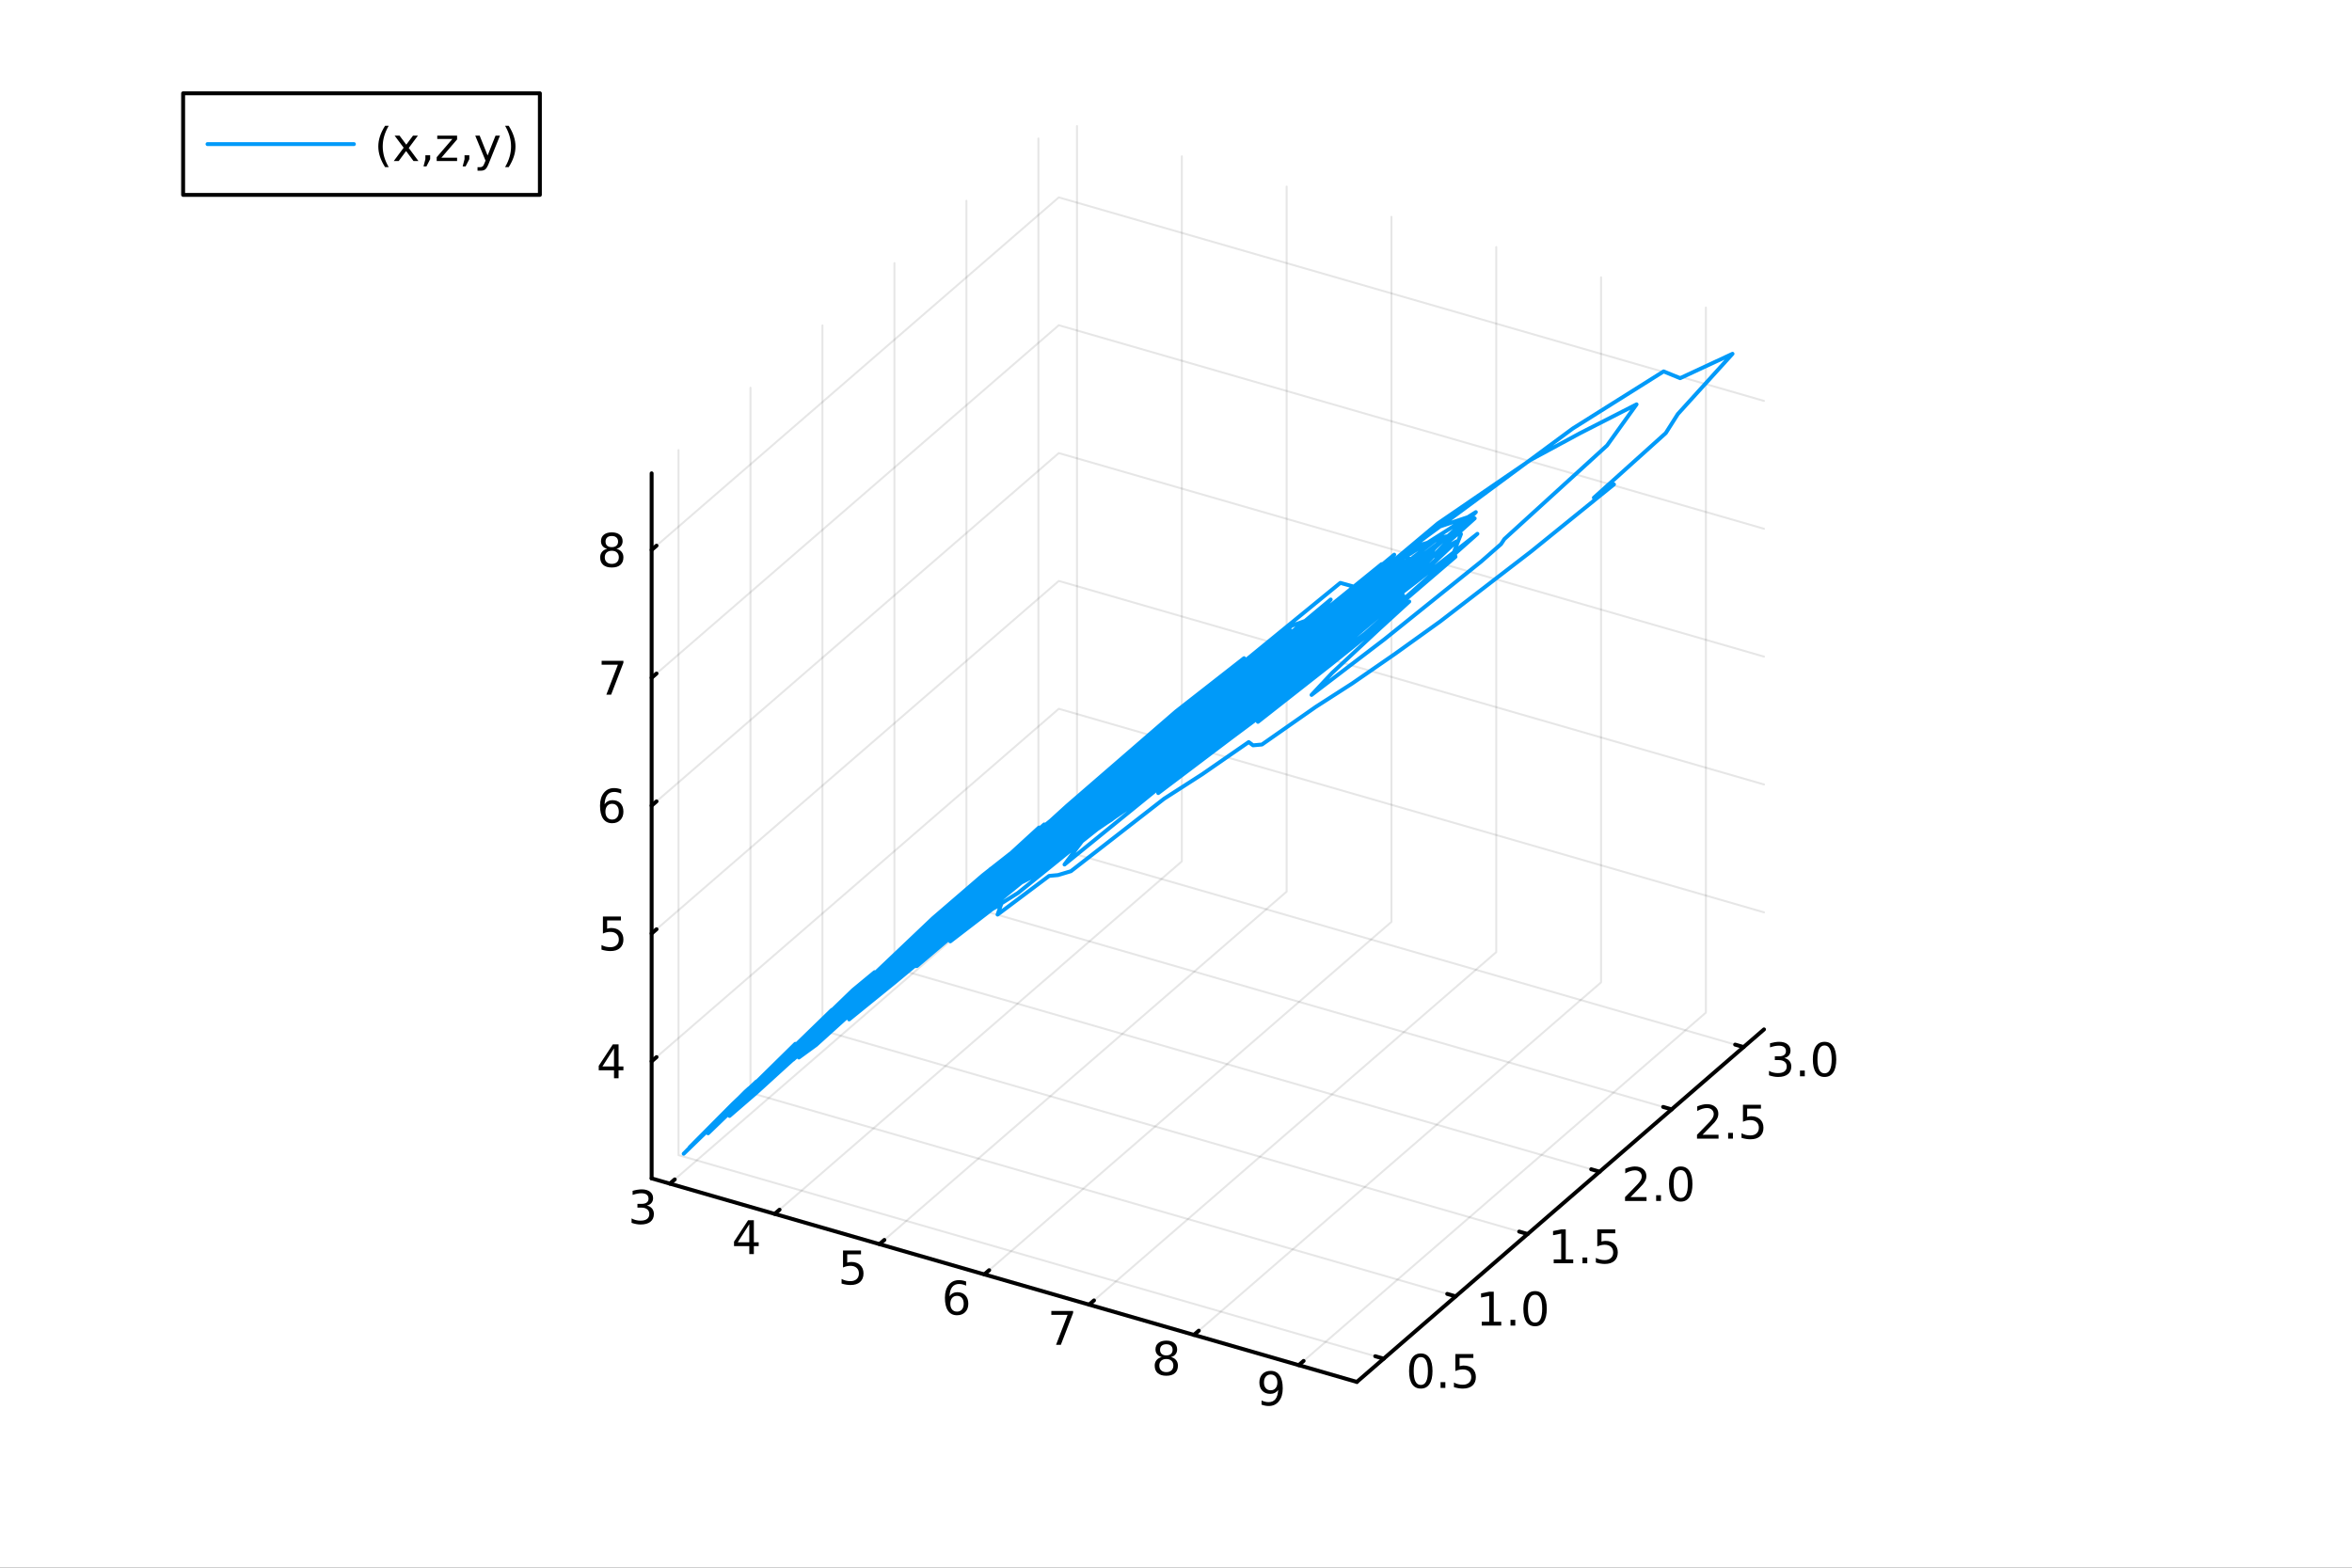 <?xml version="1.0" encoding="utf-8"?>
<svg xmlns="http://www.w3.org/2000/svg" xmlns:xlink="http://www.w3.org/1999/xlink" width="600" height="400" viewBox="0 0 2400 1600">
<rect x="0" y="0" width="2400" height="1600" fill="#333333" stroke="none"/>
<defs>
  <clipPath id="clip310">
    <rect x="0" y="0" width="2400" height="1600"/>
  </clipPath>
</defs>
<path clip-path="url(#clip310)" d="M0 1600 L2400 1600 L2400 0 L0 0  Z" fill="#ffffff" fill-rule="evenodd" fill-opacity="1"/>
<defs>
  <clipPath id="clip311">
    <rect x="480" y="0" width="1681" height="1600"/>
  </clipPath>
</defs>
<defs>
  <clipPath id="clip312">
    <rect x="112" y="47" width="2242" height="1440"/>
  </clipPath>
</defs>
<path clip-path="url(#clip312)" d="M-997.622 1954.14 L-997.622 1445.27 L-874.128 1190.83 L-660.229 1337.73 L-660.229 1846.6 L-783.724 2101.04 L-997.622 1954.14  Z" fill="#ffffff" fill-rule="evenodd" fill-opacity="1"/>
<polyline clip-path="url(#clip312)" style="stroke:#000000; stroke-linecap:round; stroke-linejoin:round; stroke-width:2; stroke-opacity:0.1; fill:none" points="683.53,1208.05 1098.99,848.249 1098.99,128.647 "/>
<polyline clip-path="url(#clip312)" style="stroke:#000000; stroke-linecap:round; stroke-linejoin:round; stroke-width:2; stroke-opacity:0.1; fill:none" points="790.479,1238.92 1205.94,879.123 1205.94,159.521 "/>
<polyline clip-path="url(#clip312)" style="stroke:#000000; stroke-linecap:round; stroke-linejoin:round; stroke-width:2; stroke-opacity:0.1; fill:none" points="897.429,1269.8 1312.89,909.996 1312.89,190.394 "/>
<polyline clip-path="url(#clip312)" style="stroke:#000000; stroke-linecap:round; stroke-linejoin:round; stroke-width:2; stroke-opacity:0.1; fill:none" points="1004.38,1300.67 1419.84,940.87 1419.84,221.268 "/>
<polyline clip-path="url(#clip312)" style="stroke:#000000; stroke-linecap:round; stroke-linejoin:round; stroke-width:2; stroke-opacity:0.1; fill:none" points="1111.33,1331.54 1526.79,971.743 1526.79,252.141 "/>
<polyline clip-path="url(#clip312)" style="stroke:#000000; stroke-linecap:round; stroke-linejoin:round; stroke-width:2; stroke-opacity:0.1; fill:none" points="1218.28,1362.42 1633.74,1002.62 1633.74,283.015 "/>
<polyline clip-path="url(#clip312)" style="stroke:#000000; stroke-linecap:round; stroke-linejoin:round; stroke-width:2; stroke-opacity:0.1; fill:none" points="1325.23,1393.29 1740.69,1033.49 1740.69,313.889 "/>
<polyline clip-path="url(#clip312)" style="stroke:#000000; stroke-linecap:round; stroke-linejoin:round; stroke-width:2; stroke-opacity:0.1; fill:none" points="1411.95,1386.68 692.343,1178.95 692.343,459.343 "/>
<polyline clip-path="url(#clip312)" style="stroke:#000000; stroke-linecap:round; stroke-linejoin:round; stroke-width:2; stroke-opacity:0.1; fill:none" points="1485.39,1323.07 765.793,1115.34 765.793,395.734 "/>
<polyline clip-path="url(#clip312)" style="stroke:#000000; stroke-linecap:round; stroke-linejoin:round; stroke-width:2; stroke-opacity:0.1; fill:none" points="1558.84,1259.46 839.242,1051.73 839.242,332.125 "/>
<polyline clip-path="url(#clip312)" style="stroke:#000000; stroke-linecap:round; stroke-linejoin:round; stroke-width:2; stroke-opacity:0.1; fill:none" points="1632.29,1195.85 912.691,988.118 912.691,268.516 "/>
<polyline clip-path="url(#clip312)" style="stroke:#000000; stroke-linecap:round; stroke-linejoin:round; stroke-width:2; stroke-opacity:0.1; fill:none" points="1705.74,1132.24 986.14,924.509 986.14,204.907 "/>
<polyline clip-path="url(#clip312)" style="stroke:#000000; stroke-linecap:round; stroke-linejoin:round; stroke-width:2; stroke-opacity:0.1; fill:none" points="1779.19,1068.63 1059.59,860.9 1059.59,141.298 "/>
<polyline clip-path="url(#clip312)" style="stroke:#000000; stroke-linecap:round; stroke-linejoin:round; stroke-width:2; stroke-opacity:0.1; fill:none" points="664.934,1083.2 1080.4,723.397 1800,931.128 "/>
<polyline clip-path="url(#clip312)" style="stroke:#000000; stroke-linecap:round; stroke-linejoin:round; stroke-width:2; stroke-opacity:0.1; fill:none" points="664.934,952.71 1080.4,592.909 1800,800.641 "/>
<polyline clip-path="url(#clip312)" style="stroke:#000000; stroke-linecap:round; stroke-linejoin:round; stroke-width:2; stroke-opacity:0.1; fill:none" points="664.934,822.223 1080.4,462.422 1800,670.153 "/>
<polyline clip-path="url(#clip312)" style="stroke:#000000; stroke-linecap:round; stroke-linejoin:round; stroke-width:2; stroke-opacity:0.1; fill:none" points="664.934,691.736 1080.4,331.935 1800,539.666 "/>
<polyline clip-path="url(#clip312)" style="stroke:#000000; stroke-linecap:round; stroke-linejoin:round; stroke-width:2; stroke-opacity:0.1; fill:none" points="664.934,561.248 1080.4,201.447 1800,409.179 "/>
<polyline clip-path="url(#clip310)" style="stroke:#000000; stroke-linecap:round; stroke-linejoin:round; stroke-width:4; stroke-opacity:1; fill:none" points="664.934,1202.68 1384.54,1410.41 "/>
<polyline clip-path="url(#clip310)" style="stroke:#000000; stroke-linecap:round; stroke-linejoin:round; stroke-width:4; stroke-opacity:1; fill:none" points="683.53,1208.05 688.516,1203.73 "/>
<polyline clip-path="url(#clip310)" style="stroke:#000000; stroke-linecap:round; stroke-linejoin:round; stroke-width:4; stroke-opacity:1; fill:none" points="790.479,1238.92 795.465,1234.61 "/>
<polyline clip-path="url(#clip310)" style="stroke:#000000; stroke-linecap:round; stroke-linejoin:round; stroke-width:4; stroke-opacity:1; fill:none" points="897.429,1269.8 902.414,1265.48 "/>
<polyline clip-path="url(#clip310)" style="stroke:#000000; stroke-linecap:round; stroke-linejoin:round; stroke-width:4; stroke-opacity:1; fill:none" points="1004.38,1300.67 1009.36,1296.35 "/>
<polyline clip-path="url(#clip310)" style="stroke:#000000; stroke-linecap:round; stroke-linejoin:round; stroke-width:4; stroke-opacity:1; fill:none" points="1111.33,1331.54 1116.31,1327.23 "/>
<polyline clip-path="url(#clip310)" style="stroke:#000000; stroke-linecap:round; stroke-linejoin:round; stroke-width:4; stroke-opacity:1; fill:none" points="1218.28,1362.42 1223.26,1358.1 "/>
<polyline clip-path="url(#clip310)" style="stroke:#000000; stroke-linecap:round; stroke-linejoin:round; stroke-width:4; stroke-opacity:1; fill:none" points="1325.23,1393.29 1330.21,1388.97 "/>
<path clip-path="url(#clip310)" d="M660.096 1230.44 Q663.453 1231.15 665.328 1233.42 Q667.226 1235.69 667.226 1239.02 Q667.226 1244.14 663.708 1246.94 Q660.189 1249.74 653.708 1249.74 Q651.532 1249.74 649.217 1249.3 Q646.925 1248.89 644.472 1248.03 L644.472 1243.51 Q646.416 1244.65 648.731 1245.23 Q651.046 1245.81 653.569 1245.81 Q657.967 1245.81 660.258 1244.07 Q662.573 1242.33 662.573 1239.02 Q662.573 1235.97 660.42 1234.26 Q658.291 1232.52 654.471 1232.52 L650.444 1232.52 L650.444 1228.68 L654.657 1228.68 Q658.106 1228.68 659.934 1227.31 Q661.763 1225.92 661.763 1223.33 Q661.763 1220.67 659.865 1219.26 Q657.99 1217.82 654.471 1217.82 Q652.55 1217.82 650.351 1218.24 Q648.152 1218.65 645.513 1219.53 L645.513 1215.37 Q648.175 1214.63 650.49 1214.26 Q652.828 1213.89 654.888 1213.89 Q660.212 1213.89 663.314 1216.32 Q666.416 1218.72 666.416 1222.84 Q666.416 1225.71 664.772 1227.7 Q663.129 1229.67 660.096 1230.44 Z" fill="#000000" fill-rule="nonzero" fill-opacity="1" /><path clip-path="url(#clip310)" d="M764.592 1249.46 L752.786 1267.91 L764.592 1267.91 L764.592 1249.46 M763.365 1245.38 L769.245 1245.38 L769.245 1267.91 L774.175 1267.91 L774.175 1271.8 L769.245 1271.8 L769.245 1279.94 L764.592 1279.94 L764.592 1271.8 L748.99 1271.8 L748.99 1267.28 L763.365 1245.38 Z" fill="#000000" fill-rule="nonzero" fill-opacity="1" /><path clip-path="url(#clip310)" d="M860.222 1276.26 L878.578 1276.26 L878.578 1280.19 L864.504 1280.19 L864.504 1288.67 Q865.523 1288.32 866.541 1288.16 Q867.56 1287.97 868.578 1287.97 Q874.365 1287.97 877.745 1291.14 Q881.125 1294.31 881.125 1299.73 Q881.125 1305.31 877.652 1308.41 Q874.18 1311.49 867.861 1311.49 Q865.685 1311.49 863.416 1311.12 Q861.171 1310.75 858.764 1310.01 L858.764 1305.31 Q860.847 1306.44 863.069 1307 Q865.291 1307.55 867.768 1307.55 Q871.773 1307.55 874.111 1305.45 Q876.449 1303.34 876.449 1299.73 Q876.449 1296.12 874.111 1294.01 Q871.773 1291.91 867.768 1291.91 Q865.893 1291.91 864.018 1292.32 Q862.166 1292.74 860.222 1293.62 L860.222 1276.26 Z" fill="#000000" fill-rule="nonzero" fill-opacity="1" /><path clip-path="url(#clip310)" d="M976.546 1322.55 Q973.398 1322.55 971.546 1324.7 Q969.717 1326.85 969.717 1330.6 Q969.717 1334.33 971.546 1336.51 Q973.398 1338.66 976.546 1338.66 Q979.694 1338.66 981.523 1336.51 Q983.375 1334.33 983.375 1330.6 Q983.375 1326.85 981.523 1324.7 Q979.694 1322.55 976.546 1322.55 M985.828 1307.9 L985.828 1312.15 Q984.069 1311.32 982.264 1310.88 Q980.481 1310.44 978.722 1310.44 Q974.092 1310.44 971.639 1313.57 Q969.208 1316.69 968.861 1323.01 Q970.227 1321 972.287 1319.93 Q974.347 1318.84 976.824 1318.84 Q982.032 1318.84 985.041 1322.02 Q988.074 1325.16 988.074 1330.6 Q988.074 1335.93 984.926 1339.14 Q981.778 1342.36 976.546 1342.36 Q970.551 1342.36 967.379 1337.78 Q964.208 1333.17 964.208 1324.45 Q964.208 1316.25 968.097 1311.39 Q971.986 1306.51 978.537 1306.51 Q980.296 1306.51 982.078 1306.85 Q983.884 1307.2 985.828 1307.9 Z" fill="#000000" fill-rule="nonzero" fill-opacity="1" /><path clip-path="url(#clip310)" d="M1072.8 1338 L1095.02 1338 L1095.02 1340 L1082.48 1372.56 L1077.59 1372.56 L1089.4 1341.94 L1072.8 1341.94 L1072.8 1338 Z" fill="#000000" fill-rule="nonzero" fill-opacity="1" /><path clip-path="url(#clip310)" d="M1190.12 1387.03 Q1186.79 1387.03 1184.87 1388.81 Q1182.97 1390.59 1182.97 1393.72 Q1182.97 1396.84 1184.87 1398.62 Q1186.79 1400.41 1190.12 1400.41 Q1193.45 1400.41 1195.38 1398.62 Q1197.3 1396.82 1197.3 1393.72 Q1197.3 1390.59 1195.38 1388.81 Q1193.48 1387.03 1190.12 1387.03 M1185.44 1385.04 Q1182.44 1384.3 1180.75 1382.23 Q1179.08 1380.17 1179.08 1377.21 Q1179.08 1373.07 1182.02 1370.66 Q1184.98 1368.25 1190.12 1368.25 Q1195.28 1368.25 1198.22 1370.66 Q1201.16 1373.07 1201.16 1377.21 Q1201.16 1380.17 1199.47 1382.23 Q1197.81 1384.3 1194.82 1385.04 Q1198.2 1385.82 1200.07 1388.11 Q1201.97 1390.41 1201.97 1393.72 Q1201.97 1398.74 1198.89 1401.42 Q1195.84 1404.11 1190.12 1404.11 Q1184.4 1404.11 1181.32 1401.42 Q1178.27 1398.74 1178.27 1393.72 Q1178.27 1390.41 1180.17 1388.11 Q1182.07 1385.82 1185.44 1385.04 M1183.73 1377.65 Q1183.73 1380.34 1185.4 1381.84 Q1187.09 1383.35 1190.12 1383.35 Q1193.13 1383.35 1194.82 1381.84 Q1196.53 1380.34 1196.53 1377.65 Q1196.53 1374.97 1194.82 1373.46 Q1193.13 1371.96 1190.12 1371.96 Q1187.09 1371.96 1185.4 1373.46 Q1183.73 1374.97 1183.73 1377.65 Z" fill="#000000" fill-rule="nonzero" fill-opacity="1" /><path clip-path="url(#clip310)" d="M1287.3 1433.59 L1287.3 1429.34 Q1289.06 1430.17 1290.87 1430.61 Q1292.67 1431.05 1294.41 1431.05 Q1299.04 1431.05 1301.47 1427.95 Q1303.92 1424.82 1304.27 1418.48 Q1302.93 1420.47 1300.87 1421.53 Q1298.81 1422.6 1296.31 1422.6 Q1291.12 1422.6 1288.09 1419.47 Q1285.08 1416.33 1285.08 1410.89 Q1285.08 1405.56 1288.23 1402.34 Q1291.38 1399.13 1296.61 1399.13 Q1302.6 1399.13 1305.75 1403.73 Q1308.92 1408.32 1308.92 1417.07 Q1308.92 1425.24 1305.03 1430.12 Q1301.17 1434.98 1294.62 1434.98 Q1292.86 1434.98 1291.05 1434.64 Q1289.25 1434.29 1287.3 1433.59 M1296.61 1418.94 Q1299.75 1418.94 1301.58 1416.79 Q1303.44 1414.64 1303.44 1410.89 Q1303.44 1407.16 1301.58 1405.01 Q1299.75 1402.83 1296.61 1402.83 Q1293.46 1402.83 1291.61 1405.01 Q1289.78 1407.16 1289.78 1410.89 Q1289.78 1414.64 1291.61 1416.79 Q1293.46 1418.94 1296.61 1418.94 Z" fill="#000000" fill-rule="nonzero" fill-opacity="1" /><polyline clip-path="url(#clip310)" style="stroke:#000000; stroke-linecap:round; stroke-linejoin:round; stroke-width:4; stroke-opacity:1; fill:none" points="1384.54,1410.41 1800,1050.61 "/>
<polyline clip-path="url(#clip310)" style="stroke:#000000; stroke-linecap:round; stroke-linejoin:round; stroke-width:4; stroke-opacity:1; fill:none" points="1411.95,1386.68 1403.31,1384.18 "/>
<polyline clip-path="url(#clip310)" style="stroke:#000000; stroke-linecap:round; stroke-linejoin:round; stroke-width:4; stroke-opacity:1; fill:none" points="1485.39,1323.07 1476.76,1320.57 "/>
<polyline clip-path="url(#clip310)" style="stroke:#000000; stroke-linecap:round; stroke-linejoin:round; stroke-width:4; stroke-opacity:1; fill:none" points="1558.84,1259.46 1550.21,1256.97 "/>
<polyline clip-path="url(#clip310)" style="stroke:#000000; stroke-linecap:round; stroke-linejoin:round; stroke-width:4; stroke-opacity:1; fill:none" points="1632.29,1195.85 1623.66,1193.36 "/>
<polyline clip-path="url(#clip310)" style="stroke:#000000; stroke-linecap:round; stroke-linejoin:round; stroke-width:4; stroke-opacity:1; fill:none" points="1705.74,1132.24 1697.11,1129.75 "/>
<polyline clip-path="url(#clip310)" style="stroke:#000000; stroke-linecap:round; stroke-linejoin:round; stroke-width:4; stroke-opacity:1; fill:none" points="1779.19,1068.63 1770.56,1066.14 "/>
<path clip-path="url(#clip310)" d="M1449.8 1385.05 Q1446.19 1385.05 1444.36 1388.62 Q1442.55 1392.16 1442.55 1399.29 Q1442.55 1406.39 1444.36 1409.96 Q1446.19 1413.5 1449.8 1413.5 Q1453.43 1413.5 1455.24 1409.96 Q1457.07 1406.39 1457.07 1399.29 Q1457.07 1392.16 1455.24 1388.62 Q1453.43 1385.05 1449.8 1385.05 M1449.8 1381.35 Q1455.61 1381.35 1458.66 1385.95 Q1461.74 1390.54 1461.74 1399.29 Q1461.74 1408.01 1458.66 1412.62 Q1455.61 1417.2 1449.8 1417.2 Q1443.99 1417.2 1440.91 1412.62 Q1437.85 1408.01 1437.85 1399.29 Q1437.85 1390.54 1440.91 1385.95 Q1443.99 1381.35 1449.8 1381.35 Z" fill="#000000" fill-rule="nonzero" fill-opacity="1" /><path clip-path="url(#clip310)" d="M1469.96 1410.65 L1474.85 1410.65 L1474.85 1416.53 L1469.96 1416.53 L1469.96 1410.65 Z" fill="#000000" fill-rule="nonzero" fill-opacity="1" /><path clip-path="url(#clip310)" d="M1485.08 1381.97 L1503.43 1381.97 L1503.43 1385.91 L1489.36 1385.91 L1489.36 1394.38 Q1490.38 1394.03 1491.4 1393.87 Q1492.41 1393.68 1493.43 1393.68 Q1499.22 1393.68 1502.6 1396.86 Q1505.98 1400.03 1505.98 1405.44 Q1505.98 1411.02 1502.51 1414.12 Q1499.03 1417.2 1492.72 1417.2 Q1490.54 1417.2 1488.27 1416.83 Q1486.03 1416.46 1483.62 1415.72 L1483.62 1411.02 Q1485.7 1412.16 1487.92 1412.71 Q1490.15 1413.27 1492.62 1413.27 Q1496.63 1413.27 1498.97 1411.16 Q1501.3 1409.05 1501.3 1405.44 Q1501.3 1401.83 1498.97 1399.73 Q1496.63 1397.62 1492.62 1397.62 Q1490.75 1397.62 1488.87 1398.04 Q1487.02 1398.45 1485.08 1399.33 L1485.08 1381.97 Z" fill="#000000" fill-rule="nonzero" fill-opacity="1" /><path clip-path="url(#clip310)" d="M1511.98 1348.99 L1519.61 1348.99 L1519.61 1322.62 L1511.3 1324.29 L1511.3 1320.03 L1519.57 1318.36 L1524.24 1318.36 L1524.24 1348.99 L1531.88 1348.99 L1531.88 1352.92 L1511.98 1352.92 L1511.98 1348.99 Z" fill="#000000" fill-rule="nonzero" fill-opacity="1" /><path clip-path="url(#clip310)" d="M1541.33 1347.04 L1546.21 1347.04 L1546.21 1352.92 L1541.33 1352.92 L1541.33 1347.04 Z" fill="#000000" fill-rule="nonzero" fill-opacity="1" /><path clip-path="url(#clip310)" d="M1566.4 1321.44 Q1562.79 1321.44 1560.96 1325.01 Q1559.15 1328.55 1559.15 1335.68 Q1559.15 1342.78 1560.96 1346.35 Q1562.79 1349.89 1566.4 1349.89 Q1570.03 1349.89 1571.84 1346.35 Q1573.66 1342.78 1573.66 1335.68 Q1573.66 1328.55 1571.84 1325.01 Q1570.03 1321.44 1566.4 1321.44 M1566.4 1317.74 Q1572.21 1317.74 1575.26 1322.34 Q1578.34 1326.93 1578.34 1335.68 Q1578.34 1344.4 1575.26 1349.01 Q1572.21 1353.59 1566.4 1353.59 Q1560.59 1353.59 1557.51 1349.01 Q1554.45 1344.4 1554.45 1335.68 Q1554.45 1326.93 1557.51 1322.34 Q1560.59 1317.74 1566.4 1317.74 Z" fill="#000000" fill-rule="nonzero" fill-opacity="1" /><path clip-path="url(#clip310)" d="M1585.42 1285.38 L1593.06 1285.38 L1593.06 1259.01 L1584.75 1260.68 L1584.75 1256.42 L1593.02 1254.75 L1597.69 1254.75 L1597.69 1285.38 L1605.33 1285.38 L1605.33 1289.31 L1585.42 1289.31 L1585.42 1285.38 Z" fill="#000000" fill-rule="nonzero" fill-opacity="1" /><path clip-path="url(#clip310)" d="M1614.78 1283.43 L1619.66 1283.43 L1619.66 1289.31 L1614.78 1289.31 L1614.78 1283.43 Z" fill="#000000" fill-rule="nonzero" fill-opacity="1" /><path clip-path="url(#clip310)" d="M1629.89 1254.75 L1648.25 1254.75 L1648.25 1258.69 L1634.17 1258.69 L1634.17 1267.16 Q1635.19 1266.81 1636.21 1266.65 Q1637.23 1266.47 1638.25 1266.47 Q1644.04 1266.47 1647.41 1269.64 Q1650.79 1272.81 1650.79 1278.23 Q1650.79 1283.8 1647.32 1286.91 Q1643.85 1289.99 1637.53 1289.99 Q1635.35 1289.99 1633.09 1289.61 Q1630.84 1289.24 1628.43 1288.5 L1628.43 1283.8 Q1630.52 1284.94 1632.74 1285.49 Q1634.96 1286.05 1637.44 1286.05 Q1641.44 1286.05 1643.78 1283.94 Q1646.12 1281.84 1646.12 1278.23 Q1646.12 1274.61 1643.78 1272.51 Q1641.44 1270.4 1637.44 1270.4 Q1635.56 1270.4 1633.69 1270.82 Q1631.84 1271.24 1629.89 1272.11 L1629.89 1254.75 Z" fill="#000000" fill-rule="nonzero" fill-opacity="1" /><path clip-path="url(#clip310)" d="M1663.83 1221.77 L1680.15 1221.77 L1680.15 1225.7 L1658.2 1225.7 L1658.2 1221.77 Q1660.86 1219.02 1665.45 1214.39 Q1670.05 1209.73 1671.23 1208.39 Q1673.48 1205.87 1674.36 1204.13 Q1675.26 1202.37 1675.26 1200.68 Q1675.26 1197.93 1673.32 1196.19 Q1671.4 1194.46 1668.29 1194.46 Q1666.1 1194.46 1663.64 1195.22 Q1661.21 1195.98 1658.43 1197.53 L1658.43 1192.81 Q1661.26 1191.68 1663.71 1191.1 Q1666.17 1190.52 1668.2 1190.52 Q1673.57 1190.52 1676.77 1193.21 Q1679.96 1195.89 1679.96 1200.38 Q1679.96 1202.51 1679.15 1204.43 Q1678.36 1206.33 1676.26 1208.92 Q1675.68 1209.59 1672.58 1212.81 Q1669.48 1216.01 1663.83 1221.77 Z" fill="#000000" fill-rule="nonzero" fill-opacity="1" /><path clip-path="url(#clip310)" d="M1689.96 1219.83 L1694.85 1219.83 L1694.85 1225.7 L1689.96 1225.7 L1689.96 1219.83 Z" fill="#000000" fill-rule="nonzero" fill-opacity="1" /><path clip-path="url(#clip310)" d="M1715.03 1194.22 Q1711.42 1194.22 1709.59 1197.79 Q1707.79 1201.33 1707.79 1208.46 Q1707.79 1215.57 1709.59 1219.13 Q1711.42 1222.67 1715.03 1222.67 Q1718.67 1222.67 1720.47 1219.13 Q1722.3 1215.57 1722.3 1208.46 Q1722.3 1201.33 1720.47 1197.79 Q1718.67 1194.22 1715.03 1194.22 M1715.03 1190.52 Q1720.84 1190.52 1723.9 1195.13 Q1726.98 1199.71 1726.98 1208.46 Q1726.98 1217.19 1723.9 1221.79 Q1720.84 1226.38 1715.03 1226.38 Q1709.22 1226.38 1706.14 1221.79 Q1703.09 1217.19 1703.09 1208.46 Q1703.09 1199.71 1706.14 1195.13 Q1709.22 1190.52 1715.03 1190.52 Z" fill="#000000" fill-rule="nonzero" fill-opacity="1" /><path clip-path="url(#clip310)" d="M1737.28 1158.16 L1753.6 1158.16 L1753.6 1162.1 L1731.65 1162.1 L1731.65 1158.16 Q1734.31 1155.41 1738.9 1150.78 Q1743.5 1146.12 1744.68 1144.78 Q1746.93 1142.26 1747.81 1140.52 Q1748.71 1138.76 1748.71 1137.07 Q1748.71 1134.32 1746.77 1132.58 Q1744.85 1130.85 1741.74 1130.85 Q1739.55 1130.85 1737.09 1131.61 Q1734.66 1132.37 1731.88 1133.92 L1731.88 1129.2 Q1734.71 1128.07 1737.16 1127.49 Q1739.61 1126.91 1741.65 1126.91 Q1747.02 1126.91 1750.22 1129.6 Q1753.41 1132.28 1753.41 1136.77 Q1753.41 1138.9 1752.6 1140.82 Q1751.81 1142.72 1749.71 1145.31 Q1749.13 1145.98 1746.03 1149.2 Q1742.92 1152.4 1737.28 1158.16 Z" fill="#000000" fill-rule="nonzero" fill-opacity="1" /><path clip-path="url(#clip310)" d="M1763.41 1156.22 L1768.29 1156.22 L1768.29 1162.1 L1763.41 1162.1 L1763.41 1156.22 Z" fill="#000000" fill-rule="nonzero" fill-opacity="1" /><path clip-path="url(#clip310)" d="M1778.53 1127.54 L1796.88 1127.54 L1796.88 1131.47 L1782.81 1131.47 L1782.81 1139.94 Q1783.83 1139.6 1784.85 1139.43 Q1785.86 1139.25 1786.88 1139.25 Q1792.67 1139.25 1796.05 1142.42 Q1799.43 1145.59 1799.43 1151.01 Q1799.43 1156.59 1795.96 1159.69 Q1792.48 1162.77 1786.17 1162.77 Q1783.99 1162.77 1781.72 1162.4 Q1779.48 1162.03 1777.07 1161.29 L1777.07 1156.59 Q1779.15 1157.72 1781.37 1158.28 Q1783.6 1158.83 1786.07 1158.83 Q1790.08 1158.83 1792.42 1156.73 Q1794.75 1154.62 1794.75 1151.01 Q1794.75 1147.4 1792.42 1145.29 Q1790.08 1143.18 1786.07 1143.18 Q1784.2 1143.18 1782.32 1143.6 Q1780.47 1144.02 1778.53 1144.9 L1778.53 1127.54 Z" fill="#000000" fill-rule="nonzero" fill-opacity="1" /><path clip-path="url(#clip310)" d="M1820.73 1079.85 Q1824.08 1080.57 1825.96 1082.84 Q1827.86 1085.11 1827.86 1088.44 Q1827.86 1093.56 1824.34 1096.36 Q1820.82 1099.16 1814.34 1099.16 Q1812.16 1099.16 1809.85 1098.72 Q1807.55 1098.3 1805.1 1097.45 L1805.1 1092.93 Q1807.05 1094.07 1809.36 1094.64 Q1811.67 1095.22 1814.2 1095.22 Q1818.6 1095.22 1820.89 1093.49 Q1823.2 1091.75 1823.2 1088.44 Q1823.2 1085.39 1821.05 1083.67 Q1818.92 1081.94 1815.1 1081.94 L1811.07 1081.94 L1811.07 1078.09 L1815.29 1078.09 Q1818.74 1078.09 1820.56 1076.73 Q1822.39 1075.34 1822.39 1072.75 Q1822.39 1070.08 1820.49 1068.67 Q1818.62 1067.24 1815.1 1067.24 Q1813.18 1067.24 1810.98 1067.65 Q1808.78 1068.07 1806.14 1068.95 L1806.14 1064.78 Q1808.8 1064.04 1811.12 1063.67 Q1813.46 1063.3 1815.52 1063.3 Q1820.84 1063.3 1823.94 1065.73 Q1827.05 1068.14 1827.05 1072.26 Q1827.05 1075.13 1825.4 1077.12 Q1823.76 1079.09 1820.73 1079.85 Z" fill="#000000" fill-rule="nonzero" fill-opacity="1" /><path clip-path="url(#clip310)" d="M1836.72 1092.61 L1841.61 1092.61 L1841.61 1098.49 L1836.72 1098.49 L1836.72 1092.61 Z" fill="#000000" fill-rule="nonzero" fill-opacity="1" /><path clip-path="url(#clip310)" d="M1861.79 1067.01 Q1858.18 1067.01 1856.35 1070.57 Q1854.55 1074.11 1854.55 1081.24 Q1854.55 1088.35 1856.35 1091.91 Q1858.18 1095.45 1861.79 1095.45 Q1865.42 1095.45 1867.23 1091.91 Q1869.06 1088.35 1869.06 1081.24 Q1869.06 1074.11 1867.23 1070.57 Q1865.42 1067.01 1861.79 1067.01 M1861.79 1063.3 Q1867.6 1063.3 1870.66 1067.91 Q1873.73 1072.49 1873.73 1081.24 Q1873.73 1089.97 1870.66 1094.58 Q1867.6 1099.16 1861.79 1099.16 Q1855.98 1099.16 1852.9 1094.58 Q1849.85 1089.97 1849.85 1081.24 Q1849.85 1072.49 1852.9 1067.91 Q1855.98 1063.3 1861.79 1063.3 Z" fill="#000000" fill-rule="nonzero" fill-opacity="1" /><polyline clip-path="url(#clip310)" style="stroke:#000000; stroke-linecap:round; stroke-linejoin:round; stroke-width:4; stroke-opacity:1; fill:none" points="664.934,1202.68 664.934,483.08 "/>
<polyline clip-path="url(#clip310)" style="stroke:#000000; stroke-linecap:round; stroke-linejoin:round; stroke-width:4; stroke-opacity:1; fill:none" points="664.934,1083.2 669.92,1078.88 "/>
<polyline clip-path="url(#clip310)" style="stroke:#000000; stroke-linecap:round; stroke-linejoin:round; stroke-width:4; stroke-opacity:1; fill:none" points="664.934,952.71 669.92,948.393 "/>
<polyline clip-path="url(#clip310)" style="stroke:#000000; stroke-linecap:round; stroke-linejoin:round; stroke-width:4; stroke-opacity:1; fill:none" points="664.934,822.223 669.92,817.905 "/>
<polyline clip-path="url(#clip310)" style="stroke:#000000; stroke-linecap:round; stroke-linejoin:round; stroke-width:4; stroke-opacity:1; fill:none" points="664.934,691.736 669.92,687.418 "/>
<polyline clip-path="url(#clip310)" style="stroke:#000000; stroke-linecap:round; stroke-linejoin:round; stroke-width:4; stroke-opacity:1; fill:none" points="664.934,561.248 669.92,556.931 "/>
<path clip-path="url(#clip310)" d="M626.551 1069.99 L614.746 1088.44 L626.551 1088.44 L626.551 1069.99 M625.324 1065.92 L631.204 1065.92 L631.204 1088.44 L636.134 1088.44 L636.134 1092.33 L631.204 1092.33 L631.204 1100.48 L626.551 1100.48 L626.551 1092.33 L610.949 1092.33 L610.949 1087.82 L625.324 1065.92 Z" fill="#000000" fill-rule="nonzero" fill-opacity="1" /><path clip-path="url(#clip310)" d="M615.232 935.43 L633.588 935.43 L633.588 939.365 L619.514 939.365 L619.514 947.838 Q620.533 947.49 621.551 947.328 Q622.57 947.143 623.588 947.143 Q629.375 947.143 632.755 950.314 Q636.134 953.486 636.134 958.902 Q636.134 964.481 632.662 967.583 Q629.19 970.662 622.871 970.662 Q620.695 970.662 618.426 970.291 Q616.181 969.921 613.773 969.18 L613.773 964.481 Q615.857 965.615 618.079 966.171 Q620.301 966.726 622.778 966.726 Q626.783 966.726 629.121 964.62 Q631.459 962.513 631.459 958.902 Q631.459 955.291 629.121 953.185 Q626.783 951.078 622.778 951.078 Q620.903 951.078 619.028 951.495 Q617.176 951.912 615.232 952.791 L615.232 935.43 Z" fill="#000000" fill-rule="nonzero" fill-opacity="1" /><path clip-path="url(#clip310)" d="M624.607 820.36 Q621.459 820.36 619.607 822.512 Q617.778 824.665 617.778 828.415 Q617.778 832.142 619.607 834.318 Q621.459 836.471 624.607 836.471 Q627.755 836.471 629.584 834.318 Q631.435 832.142 631.435 828.415 Q631.435 824.665 629.584 822.512 Q627.755 820.36 624.607 820.36 M633.889 805.707 L633.889 809.966 Q632.13 809.133 630.324 808.693 Q628.542 808.253 626.783 808.253 Q622.153 808.253 619.699 811.378 Q617.269 814.503 616.922 820.823 Q618.287 818.809 620.347 817.744 Q622.408 816.656 624.884 816.656 Q630.093 816.656 633.102 819.827 Q636.134 822.975 636.134 828.415 Q636.134 833.739 632.986 836.957 Q629.838 840.174 624.607 840.174 Q618.611 840.174 615.44 835.591 Q612.269 830.985 612.269 822.258 Q612.269 814.063 616.158 809.202 Q620.047 804.318 626.597 804.318 Q628.357 804.318 630.139 804.665 Q631.945 805.012 633.889 805.707 Z" fill="#000000" fill-rule="nonzero" fill-opacity="1" /><path clip-path="url(#clip310)" d="M613.912 674.456 L636.134 674.456 L636.134 676.446 L623.588 709.016 L618.704 709.016 L630.509 678.391 L613.912 678.391 L613.912 674.456 Z" fill="#000000" fill-rule="nonzero" fill-opacity="1" /><path clip-path="url(#clip310)" d="M624.283 562.116 Q620.949 562.116 619.028 563.899 Q617.13 565.681 617.13 568.806 Q617.13 571.931 619.028 573.714 Q620.949 575.496 624.283 575.496 Q627.616 575.496 629.537 573.714 Q631.459 571.908 631.459 568.806 Q631.459 565.681 629.537 563.899 Q627.639 562.116 624.283 562.116 M619.607 560.126 Q616.597 559.385 614.908 557.325 Q613.241 555.265 613.241 552.302 Q613.241 548.158 616.181 545.751 Q619.144 543.343 624.283 543.343 Q629.445 543.343 632.384 545.751 Q635.324 548.158 635.324 552.302 Q635.324 555.265 633.634 557.325 Q631.968 559.385 628.982 560.126 Q632.361 560.913 634.236 563.204 Q636.134 565.496 636.134 568.806 Q636.134 573.829 633.056 576.514 Q630 579.2 624.283 579.2 Q618.565 579.2 615.486 576.514 Q612.431 573.829 612.431 568.806 Q612.431 565.496 614.329 563.204 Q616.227 560.913 619.607 560.126 M617.894 552.741 Q617.894 555.427 619.56 556.931 Q621.25 558.436 624.283 558.436 Q627.292 558.436 628.982 556.931 Q630.695 555.427 630.695 552.741 Q630.695 550.056 628.982 548.552 Q627.292 547.047 624.283 547.047 Q621.25 547.047 619.56 548.552 Q617.894 550.056 617.894 552.741 Z" fill="#000000" fill-rule="nonzero" fill-opacity="1" /><polyline clip-path="url(#clip312)" style="stroke:#009af9; stroke-linecap:round; stroke-linejoin:round; stroke-width:4; stroke-opacity:1; fill:none" points="998.287,932.48 988.497,941.284 990.762,939.085 995.517,934.592 995.146,934.79 997.433,932.529 1004.99,925.414 1007.18,923.211 1003,926.837 1002.59,926.971 1000.98,928.179 1003.08,925.951 1003.92,924.85 1008.14,920.597 1009.99,918.505 994.051,932.768 1000.94,925.922 1003.93,922.628 996.204,929.204 986.71,937.362 974.277,948.131 955.811,964.355 940.246,977.75 939.065,977.741 938.602,976.876 964.238,951.695 926.031,986.208 923.824,986.764 921.871,987.04 926.564,980.916 916.265,988.922 914.308,989.432 882.92,1017.66 848.941,1047.81 884.026,1012.24 862.44,1031.56 860.233,1032.12 881.856,1009.93 847.105,1043.01 854.899,1034.67 811.947,1074.98 869.024,1018.99 852.007,1035.55 829.331,1057.06 788.51,1095.76 779.343,1103.22 798.214,1083.54 801.69,1079.59 821.951,1059.37 855.182,1028.31 887.158,998.981 886.944,1001.6 914.532,976.507 913.274,979.658 954.715,941.199 1060.19,844.606 1013.06,894.905 1028.88,881.569 1034.33,879.212 976.834,933.35 975.458,933.27 1010.39,899.075 977.611,931.817 955.207,951.247 942.971,961.12 957.508,946.243 884.967,1012.36 942.514,957.045 921.226,977.624 967.428,933.817 1038.29,869.343 989.934,917.993 1025,887.438 1032.53,881.665 1032.61,883.931 1002.42,910.857 968.187,942.299 1006.41,905.392 938.98,965.96 957.716,946.704 992.914,913.264 965.617,940.134 1126.83,790.297 1175.66,751.392 1140.98,790.477 1138.09,797.607 1075.48,856.476 1067.77,860.403 1096.09,832.966 1140.94,795.061 1174.68,766.344 1185.32,760.511 1150.53,794.08 1123.91,818.175 1068.49,867.633 1028.55,900.716 1001.49,921.905 982.323,935.589 1006.39,910.093 1087.54,833.177 1044.13,876.186 1032.39,885.965 1034.31,885.212 1096.91,827.272 1070.07,854.079 1055.31,867.801 1081.21,844.535 1108.85,821.177 1103.13,827.908 1078.93,850.925 1082.85,845.655 1006.3,914.327 1054.31,867.988 1022.87,896.514 958.731,953.488 872.709,1028.39 828.191,1066.28 841.055,1050.1 811.565,1075.73 854.809,1032.14 924.095,966.668 926.748,965.812 988.904,910.158 1029.73,875.426 1028.8,880.018 999.529,909.961 950.45,955.158 993.045,913.464 1004.53,905.409 1023.54,888.982 1056.48,861.413 970.309,941.391 1000.82,910.181 1023.33,889.072 979.556,930.307 1001.82,910.185 985.952,924.598 1038.27,876.856 1041.08,876.239 1045.31,873.04 1016.66,900.707 1028.27,889.288 1026.32,890.205 1052.57,864.856 1062.04,857.482 1005.08,912.257 1086.83,835.015 1149.36,781.158 1169.43,767.046 1126.84,810.686 1201.95,745.689 1245.12,711.997 1204.91,755.337 1234.35,731.119 1275.14,699.608 1369.81,623.672 1386.46,621.073 1277.19,719.369 1335.48,667.204 1252.77,737.314 1191.64,787.532 1167.76,803.096 1135.78,826.218 1169.95,790.631 1257.72,710.788 1238.78,731.343 1208.91,757.756 1179.5,781.281 1087.45,859.303 1070.92,868.87 1045.84,886.654 1050.57,877.118 1009.09,911.621 995.745,919.291 1025.04,889.276 1044.12,874.102 1005.63,908.984 947.301,961.876 981.311,926.143 1001.26,908.844 1001.14,910.075 980.846,929.54 1103.85,814.58 1117.57,808.154 1174.19,763.175 1251.26,703.464 1163.7,789.189 1190.96,763.275 1275.55,692.448 1283.21,691.764 1295.25,685.045 1324.47,664.802 1415.71,593.828 1355.02,654.667 1248.28,746.748 1212.08,773.742 1188.26,789.431 1180.96,790.752 1153.61,809.089 1161.13,797.753 1281.51,687.961 1270.91,702.695 1265.14,709.574 1350.2,638.144 1309.96,678.428 1357.79,639.162 1407.59,602.724 1344.69,661.578 1280.35,718.353 1242.86,745.926 1185.41,792.762 1215.59,761.58 1306.13,680.135 1299.59,689.587 1294.6,694.438 1165.56,805.213 1060.48,891.413 1043.06,900.308 1135.11,811.616 1123.71,819.656 1104,835.995 978.148,946.581 1049.56,876.436 1054.17,870.215 1043.09,878.709 1019.04,900.047 994.028,920.444 1065.43,852.766 1093.14,830.899 1058.12,864.596 1038.07,882.863 1105.66,819.067 1114.88,814.998 1115,819.87 1019.47,907.136 982.771,937.524 1021.46,898.091 1077.75,846.102 1066.43,858.605 1148.06,784.895 1208.14,738.464 1195.79,755.268 1264.52,696.67 1205.78,757.752 1131.37,823.073 1161.41,793.156 1221.38,738.838 1279.53,689.971 1206.96,757.429 1195.36,765.845 1138.67,814.668 1096.81,846.855 1029.24,904.159 996.427,928.616 1034.86,889.474 990.25,928.08 1005.96,910.106 981.628,930.825 1044.26,871.512 1002.21,912.453 986.725,926.209 957.548,950.088 1001.26,908.398 959.067,948.894 932.356,971.247 943.877,959.238 899.862,998.453 881.294,1013.89 849.891,1042.13 885.111,1006.67 970.569,926.93 960.261,938.834 945.024,954.281 1005.19,899.181 1037.05,871.815 1119.94,800.353 1135.83,791.738 1098.69,830.182 1035.41,889.934 1082.4,842.878 1160.97,772.371 1259.95,689.426 1197.15,751.921 1226.06,730.002 1270.88,695.041 1217.35,746.675 1226.6,738.991 1265.37,706.826 1265.78,709.97 1334.83,652.404 1397.91,607.807 1347.23,659.666 1358.51,651.022 1355.1,655.556 1236.89,755.51 1156.31,818.488 1172.13,796.832 1098.5,854.65 1117.49,832.339 1132.69,814.573 1168.2,781.161 1135.88,811.123 1175.17,774.939 1054.02,881.874 1113.58,824.064 1123.58,816.302 1214.4,734.236 1202.8,748.445 1237.4,719.315 1244.09,716.824 1320.7,652.597 1327.52,653.286 1225.25,746.572 1257.92,715.916 1218.95,750.063 1164.95,796.218 1263.7,707.517 1257.7,714.959 1207.41,759.359 1192.3,771.003 1227.36,739.637 1357.75,627.57 1331.2,658.744 1348.47,646.973 1340.03,658.024 1246.68,740.863 1268.41,715.933 1257.36,726.293 1309.07,680.1 1373.36,630.666 1386.07,623.031 1438.7,582.74 1441.07,590.376 1417.7,615.211 1345.79,676.186 1315.67,698.106 1225.38,769.24 1086.25,882.335 1105.59,856.564 1139.91,819.294 1190.46,770.255 1090.16,858.19 1016.07,917.615 935.604,985.924 929.028,986.3 923.311,986.269 985.441,924.778 953.729,953.617 1034.7,876.158 1022.66,888.624 1031.36,883.08 1030.59,885.098 1007.46,906.475 1119.18,804.29 1095.29,830.721 1130.43,800.844 1131.52,803.579 1206.7,738.243 1357.86,611.885 1310.83,666.997 1337.18,650.291 1319.73,671.809 1291.54,696.954 1278.27,710.15 1266.08,720.961 1224.62,754.252 1197.16,773.999 1172.54,792.741 1105.11,847.238 1080.76,864.675 1092.8,848.817 1084.97,852.136 1056.88,875.05 1057.55,870.885 1162.08,775.44 1175.83,767.644 1150.22,793.556 1088.61,849.038 1051.1,880.164 1012.06,913.006 989.302,929.263 968.527,945.201 972.571,938.407 968.863,940.157 890.308,1011.16 829.671,1064.62 861.154,1031.71 863.073,1027.66 929.091,963.681 966.709,930.801 925.135,971.738 951.75,947.738 969.616,932.251 987.331,916.967 953.835,949.449 922.407,978.236 849.871,1044.51 858.385,1034 879.127,1012.65 867.531,1023.48 903.071,989.527 919.961,974.58 953.888,942.696 1052.52,853.442 1091.79,821.663 1183.17,745.569 1201.34,736.666 1229.03,719.085 1251.12,707.637 1344.49,634.647 1272.05,705.14 1274.32,705.615 1178.85,789.914 1145.83,814.869 1069.09,878.154 1054.94,885.38 1044.19,890.442 1065.13,866.667 1163.28,775.685 1164.9,777.245 1202.42,745.333 1193.98,758.183 1134.13,812.894 1081.81,857.909 1071.26,864.295 1027.66,901.367 1036.65,888.569 997.726,921.214 982.166,932.062 910.211,994.324 887.636,1012.84 904.079,993.89 968.213,931.281 986.412,917.014 1057.67,852.503 1078.01,838.521 1109.5,814.835 1072.29,852.695 1032.85,888.072 1052.61,869.774 1033.54,888.053 1045.41,876.358 1105.99,821.994 1063.5,862.989 1146.46,787.447 1218.71,728.692 1282.76,678.864 1409.77,575.769 1300.42,687.442 1252.75,731.053 1183.52,787.967 1245.7,729.656 1284.4,695.65 1324.03,664.491 1225.53,752.806 1213.44,758.757 1167.73,795.307 1137.43,816.981 1203.43,753.728 1170.75,783.993 1256.8,708.81 1209.23,755.453 1184.97,776.442 1122.49,828.424 1136.61,812.263 1128.44,817.03 1138.64,805.143 1136.97,806.819 1105.64,834.101 1095.75,840.046 1080.96,850.685 1025.88,898.363 1090.98,837.702 1104.78,824.698 1090.16,840.26 1048.54,877.095 1116.12,812.529 1037.99,886.335 985.071,932.1 997.225,917.957 1042.68,874.478 1056.27,863.377 1229.98,707.538 1367.67,594.897 1380.79,598.537 1393.36,598.803 1346.94,648.705 1340.48,658.425 1367.08,639.533 1270.06,723.825 1306.22,689.783 1447.64,569.167 1504.79,529.051 1363.94,655.771 1243.82,757.221 1233.92,760.35 1188.42,794.805 1220.6,761.148 1230.87,747.67 1202.3,769.653 1217.91,751.157 1135.77,820.143 1076.5,866.578 1072.92,864.414 1084.69,848.284 1177.91,764.103 1221.15,729.757 1217.5,738.741 1128.93,820.39 1273.72,690.822 1309.01,666.298 1326.14,656.973 1420.58,583.978 1333.86,667.905 1331.47,670.214 1335.99,667.857 1331.89,672.036 1254.68,737.448 1288.43,704.882 1299.94,694.223 1242.05,742.583 1220.22,758.575 1173.76,794.16 1060.17,890.012 1045.51,895.767 1113.26,828.931 1210.05,740.307 1245.44,711.145 1266.89,695.668 1200.65,759.227 1259.87,707.537 1212.1,752.898 1235.77,731.429 1207.49,758.408 1152.09,804.879 1172.14,784.176 1154.59,797.643 1221.47,735.627 1297.33,673.91 1255.78,716.27 1308.42,672.301 1169.88,795.673 1122.43,834.057 1094.11,855.2 1113.22,833.801 1198.8,754.158 1258.01,703.835 1283.77,684.58 1270.69,700.573 1284.28,693.209 1325.45,660.838 1270.19,712.33 1302.87,683.827 1353.4,642.283 1353.47,646.18 1328.3,672.44 1360.89,645.886 1336.52,670.16 1267.07,729.026 1182.11,797.846 1165.45,806.972 1138.99,825.162 1137.73,820.301 1157.41,798.022 1202.41,756.261 1257.41,707.822 1224.97,739.71 1308.31,667.353 1303.23,679.643 1288.31,696.522 1294.79,690.682 1196.48,776.321 1168.42,795.952 1145.99,811.924 1139.73,812.324 1175,778.069 1157.76,793.624 1229.5,730.44 1208.26,752.848 1226.12,737.675 1222.28,744.323 1212.44,752.39 1185.63,776.922 1191.83,768.352 1163.94,792.268 1090.58,854.845 1093.81,848.968 1120.3,822.544 1168.88,778.194 1208.48,742.506 1241.29,715.986 1212.48,743.967 1222.74,735.833 1162.38,791.953 1149.98,802.472 1176.12,778.457 1168.46,785.637 1126.74,822.307 1156.93,793.86 1178.82,773.781 1239.53,719.962 1191.24,765.086 1191.98,764.898 1153.32,799.626 1149.08,802.055 1157.8,793.674 1115.17,830.885 1116.24,828.826 1119.39,824.882 1136.84,807.455 1161.2,785.056 1132.58,811.209 1124.55,817.836 1086.11,851.852 1058.22,874.413 1059.03,870.958 1075.27,854.804 1026.41,897.405 1030.42,891.3 971.77,942.806 986.535,927.063 1011.51,902.357 1060.74,857.129 1063.38,856.749 1113.12,812.961 1163.92,772.262 1214.12,732.904 1302.94,661.908 1289.99,682.975 1380.4,611.565 1337.91,657.938 1425,588.903 1296.46,704.524 1276.96,717.335 1335.47,663.305 1329.91,670.791 1302.98,693.977 1295.7,699.804 1374.66,629.698 1393.66,622.928 1446.6,582.229 1361.22,659.384 1250.58,751.014 1259.34,737.175 1309.25,688.749 1228.88,755.9 1255.74,728.556 1232.55,745.641 1205.92,767.281 1218.76,752.258 1243.85,729.387 1284.4,695.483 1327.77,662.818 1227.66,751.551 1180.02,790.633 1205.98,764.105 1155.39,805.184 1122.18,830.759 1115.38,832.447 1176.97,774.464 1174.11,778.398 1229.13,732.075 1262.14,706.683 1269.25,706.089 1277.6,700.974 1245.19,732.097 1316.41,669.479 1292.05,695.016 1379.4,622.577 1207.87,773.049 1197.46,777.454 1240.64,735.441 1124.48,836.331 1127.12,827.438 1134.06,817.391 1161.72,789.714 1172.6,780.396 1211.61,746.576 1200.26,759.514 1150.09,804.166 1101.14,845.318 1212.93,742.19 1156.03,795.104 1182.09,770.996 1216.99,740.848 1162.06,791.457 1185.51,767.259 1150.04,798.857 1179.36,773.108 1228.58,731.501 1225.41,736.738 1170.79,785.916 1110.83,836.176 1112.07,831.387 1152.46,794.341 1095.06,846.228 1081.37,856.044 1082.53,853.206 1112.71,823.577 1156.44,782.647 1249.39,704.989 1275.18,685.186 1218.59,740.281 1218.03,743.032 1177.83,780.358 1190.87,767.867 1202.82,756.65 1173.82,784.121 1112.63,835.939 1170.46,781.328 1210.9,745.032 1272.33,692.493 1364.05,614.984 1369.37,620.211 1401.85,597.435 1358.19,642.225 1350.07,652.639 1310.32,688.779 1265.87,726.602 1283.18,709.894 1271.07,717.817 1297.08,694.53 1275.16,713.157 1247.65,736.241 1234.17,744.536 1164.65,802.773 1141.46,817.275 1099.01,850.997 1117,829.108 1178.23,771.39 1221.66,734.973 1272.27,692.756 1287.19,685.317 1467.2,534.217 1561.65,469.483 1612.11,442.23 1669.96,412.697 1639.81,454.692 1535.08,550.142 1531.65,555.355 1511.5,573.025 1412.67,652.479 1338.32,709.241 1359.32,686.77 1407.04,642.295 1438.02,613.955 1358.27,678.056 1283.59,736.71 1289.07,726.693 1322,692.494 1232.78,764.926 1253.92,740.523 1325.83,674.28 1336.97,665.582 1318.42,682.996 1323.17,678.094 1246.01,743.585 1310.11,685.348 1239.09,747.482 1235.1,747.291 1271.78,712.959 1280.47,703.246 1350.34,643.162 1396.29,608.614 1472.06,551.123 1417.7,607.024 1301.46,708.141 1192.53,797.061 1156.07,821.334 1120.6,845.632 1104.39,852.931 1168.54,789.33 1175.81,782.198 1139.59,813.281 1103.55,843.219 1073.25,867.4 1084.75,853.327 1065.51,868.437 1085.98,847.057 980.145,940.775 970.984,945.618 896.503,1011.34 874.864,1027.55 896.001,1004.66 913.044,986.003 952.745,948.351 904.76,993.213 944.821,954.749 862.795,1032.73 859.279,1033.56 854.996,1036.25 861.356,1028.5 907.164,984.787 893.692,998.202 870.064,1021.06 876.004,1013.61 873.877,1015.76 902.425,989.28 1010.91,886.818 1028.58,875.72 985.561,919.704 1003.29,903.988 1031.26,879.537 962.765,944.412 914.826,988.062 888.385,1010.2 879.386,1016.19 920.337,976.278 859.74,1032.85 882.485,1010.06 998.047,900.329 1042.86,863.618 1125.98,792.864 1048.62,870.828 1099.92,825.054 1056.4,866.976 1051.13,871.543 1020.09,898.876 930.48,978.076 902.926,1000.35 881.617,1016.67 861.544,1032.97 898.91,995.295 896.758,998.02 953.114,943.929 1015.83,889.341 1041.19,868.33 1070.09,844.883 1054.82,863.295 1148.12,780.575 1210.78,729.962 1185.37,760.963 1241.45,716.577 1265.29,701.311 1409,583.247 1368.66,629.455 1313.75,681.333 1340.3,659.969 1360.03,644.704 1333.09,670.64 1321.5,681.674 1270.97,723.139 1321.6,677.232 1226.69,758.193 1124.2,842.43 1136.6,825.399 1195.35,767.714 1165.49,792.717 1167.77,787.574 1265.95,699.86 1346.57,632.858 1339.09,649.633 1298.75,688.785 1295.35,693.474 1235.97,745.98 1249.47,730.437 1240.38,737.69 1237.03,737.36 1101.23,853.808 1077.65,867.788 1071.48,867.005 1107.55,829.859 1086.42,849.541 1109.94,825.202 1100.94,834.025 1112.46,823.979 1231.04,719.462 1163.76,785.68 1068.22,868.99 1047.49,883.599 932.66,983.864 919.187,990.925 944.924,962.342 877.431,1022.31 873.878,1022.44 905.128,990.275 902.753,992.305 936.27,959.956 955.785,943.152 874.369,1020.89 935.532,960.723 958.959,940.925 943.257,956.139 937.981,961.468 954.01,946.925 973.498,930.004 1006.42,900.633 1079.03,836.909 1162.11,765.573 1122.76,809.604 1038.33,886.986 886.395,1021.81 895.773,1006.54 915.279,984.287 869.842,1025.8 839.144,1052.31 842.281,1046.9 816.737,1070.02 844.789,1041.2 841.359,1045.26 831.702,1053.84 793.323,1090.44 808.516,1073.89 809.42,1072.26 807.142,1074.22 814.435,1067.91 722.538,1156.67 731.466,1145.76 761.213,1115.29 720.31,1155.54 697.63,1177.52 745.211,1129.32 769.118,1106.45 755.28,1120.4 761.758,1114.64 771.021,1106.27 788.934,1088.89 807.633,1071.84 839.313,1042.17 836.638,1046.4 846.559,1038.39 916.275,971.428 872.795,1015.54 934.274,958.052 972.58,924.334 923.19,974.7 932.075,966.64 923.043,974.993 905.357,991.062 975.187,925.196 991.553,911.59 1037.12,870.791 1099.53,818.44 1107.83,815.118 1113.72,813.744 1133.25,800.577 1125.69,809.08 1100.31,834.358 1267.74,684.259 1247.25,711.3 1213.21,747.005 1134.4,816.155 1206.36,750.246 1136.6,813.52 1129.21,818.282 1170.67,779.627 1154.01,793.358 1092.54,847.884 1082.47,853.528 1107.34,828.552 1129.29,809.917 1122.92,815.759 1112.41,825.062 1199.55,746.231 1157.49,787.278 1093.14,845.383 1101.42,835.459 985.403,938.272 950.574,965.564 893.326,1014.2 910.767,993.337 834.961,1061.33 827.257,1064.66 870.348,1020.77 862.643,1027.28 911.608,980.297 923.107,970.825 892.608,1000.85 866.908,1024.34 897.208,994.802 813.585,1074.23 826.66,1060.23 779.502,1104.17 781.031,1101.12 791.615,1090.22 782.505,1098.29 752.177,1127.19 773.785,1104.78 763.127,1115.33 766.134,1111.76 792.256,1085.9 784.961,1093.88 774.485,1104.23 748.412,1129.44 739.886,1137.07 747.448,1128.58 711.712,1163.23 760.431,1114.3 764.428,1110.7 703.702,1170.97 747.643,1126.76 772.038,1103.71 753.805,1122.13 811.582,1065.33 800.375,1078.17 870.307,1010.52 892.443,992.216 886.148,1000.83 924.933,965.159 919.906,972.536 949.04,946.92 970.916,928.257 929.163,969.278 893.682,1003.67 823.403,1068.23 843.718,1045.82 853.318,1035.76 854.87,1033.72 883.586,1005.63 864.359,1024.58 854.36,1033.73 904.24,985.723 1001.29,895.746 1032.37,871.769 1017.06,890.359 1009.31,899.838 1018.7,893.046 930.364,975.344 895.983,1004.22 920.773,978.029 854.14,1039.93 845.783,1044.31 829.436,1058.06 827.653,1057.6 852.904,1032.65 874.966,1012.35 921.748,968.388 979.649,916.564 1034.33,868.949 1064.7,846.477 1073,843.51 1148.51,778.472 1139.27,794.101 1147.83,789.096 1133.64,806.37 1154.39,790.439 1170.8,777.034 1280.51,684.131 1280.82,690.642 1261.54,712.642 1261.22,714.653 1117.84,838.216 1053.85,888.954 1072.96,864.66 1132.78,807.558 1219.31,730.948 1279.12,684.964 1297.62,674.69 1229.34,740.503 1432.15,564.644 1437.47,572.391 1408.85,606.828 1452.48,577.33 1397.31,633.343 1407.22,626.771 1408.91,626.831 1386.24,644.422 1305.42,711.45 1313.36,700.585 1292.39,713.94 1258.74,738.349 1273.03,721.728 1246.47,740.95 1299.59,691.143 1235.52,747.585 1151.28,816.27 1139.56,821.205 1111.94,841.217 1161.06,791.392 1126.24,820.785 1224.73,729.598 1206.21,750.06 1261.66,702.377 1273.76,696.895 1225.14,743.81 1158.35,801.122 1153.74,802.311 1136.53,814.258 1046.31,891.757 1061.91,872.533 1059.15,871.434 1065.7,862.778 1061.46,864.888 1173.98,763.071 1154.18,786.253 1149.7,791.218 1089.47,846.857 1082.06,849.347 1060.46,867.521 1081.28,847.386 1047.13,878.523 1076.29,851.35 1050.04,874.883 1040.01,883.33 1005.37,913.712 964.613,948.702 962.087,948.016 977.126,931.628 948.782,955.41 915.816,985.031 1002.59,903.318 976.952,928.876 907.227,993.413 870.666,1025.34 888.522,1006.16 886.282,1007.49 903.285,991.375 917.615,978.24 899.385,995.443 921.531,974.486 896.524,997.905 907.605,986.75 876.109,1016.85 882.804,1009.56 821.063,1066.51 859.397,1027.82 889.045,998.999 936.009,956.663 982.416,915.356 972.685,927.883 950.281,952.297 919.157,981.853 932.401,967.22 912.593,985.598 895.494,999.87 876.888,1017.26 830.784,1059.26 788.092,1097.82 785.224,1097.79 820.865,1062.2 818.567,1064.61 841.355,1042.07 811.162,1072.22 854.699,1029.54 951.834,937.272 1002.74,893.406 1030.86,871.292 1029.35,877.677 1084.51,829.455 1059.02,858.364 1057.01,862.061 1049.96,871.033 1048.64,873.021 1141.94,790.056 1142.67,792.611 1247.04,701.972 1248.01,707.643 1240.28,719.406 1260.43,705.82 1290.96,684.326 1347.85,639.826 1288.92,699.757 1317.21,675.421 1227.14,753.491 1186.44,785.587 1062.36,888.824 1073.04,872.823 1036.37,899.693 1044.17,887.686 1048.27,881.126 1018.96,904.514 1077.45,848.594 1030.39,893.075 983.45,933.893 1035.34,882.73 1042.87,877.101 1075.1,848.802 1051.64,871.856 984.697,931.569 949.038,961.494 979.502,928.771 1030.39,881.39 1085.69,834.332 1122.69,803.888 1109.8,820.21 1156.98,780.027 1297.7,658.691 1248.4,715.736 1172.83,785.14 1144.04,809.781 1051.32,889.203 1030.65,904.716 984.897,942.927 977.35,945.483 973.998,944.936 974.47,941.439 953.053,958.032 968.859,940.605 972.714,936.021 970.387,936.991 1044.86,867.184 1016.91,895.78 1016.31,896.965 1045.91,870.238 1027.39,889.473 1071.26,849.968 1175.05,757.31 1159.65,778.967 1173.19,771.238 1059.88,873.672 962.12,957.775 998.612,917.657 1096.7,826.487 1126.87,802.031 1083.83,844.638 958.191,957.35 950.11,961.252 880.528,1022.27 849.033,1048.25 907.944,989.434 893.602,1001.39 882.016,1011.1 886.173,1006.13 882.201,1009.58 898.191,993.247 942.945,951 944.793,951.321 931.829,964.675 954.586,943.92 951.771,948.369 990.979,913.473 988.349,918.153 986.928,921.23 981.232,927.13 1025.65,887.824 941.793,966.322 935.703,969.913 906.465,994.724 944.517,956.418 962.965,939.553 1085.16,826.717 1163.15,760.462 1269.85,672.335 1210.67,735.693 1228.77,726.103 1308.14,660.312 1315.8,663.482 1227.99,744.767 1135.08,823.98 1131.05,823.247 1172.06,782.649 1266.66,698.31 1234.12,730.426 1174.58,785.165 1223.44,740.237 1265.69,705.184 1251.29,720.55 1167.85,794.183 1133.56,821.255 1087.32,858.42 1062.17,875.275 1070.8,863.454 1081.55,850.989 1129.57,805.047 1113.59,820.921 1175.71,768.568 1235.84,717.082 1181.59,770.039 1175.02,779.331 1197.83,759.474 1135.69,814.318 1156.27,793.594 1175.22,776.433 1226.01,733.212 1276.82,691.671 1299.19,678.544 1203.2,765.263 1183.38,780.782 1204.9,759.358 1237.5,730.264 1247.04,724.16 1231.73,739.28 1206.19,760.579 1240.54,730.073 1255.97,717.157 1202.54,764.27 1308.84,669.944 1352.72,640.616 1348.49,653.769 1359.22,650.519 1370.15,642.799 1292.25,710.151 1272.95,722.965 1255.64,734.894 1253.77,732.599 1327.74,667.404 1288.26,702.056 1293.31,698.064 1194.12,782.219 1222.73,753.047 1185.99,782.561 1152.59,808.166 1171.61,788.179 1054.61,888.349 1093.73,848.683 1147.19,797.469 1094.95,843.89 1060.03,873.156 1148.38,789.374 1168.27,772.801 1135.96,807.206 1119.51,821.689 1085.66,851.198 1072.41,861.914 1108.57,824.736 1048.62,879.209 1038.17,887.658 971.566,946.46 978.132,937.775 1026.05,891.529 1038.51,880.051 1010.2,906.313 962.368,949.654 987.775,923.856 995.785,915.296 966.677,942.003 896.174,1005.3 879.215,1017.51 809.176,1081.54 842.544,1047.07 892.204,998.585 957.968,937.162 943.664,953.022 986.382,914.611 1056.25,851.678 1084.17,832.031 1130.63,793.711 1120.4,810.238 1186.04,752.708 1196.89,751.451 1124.84,819.087 1108.56,832.02 1091.3,846.382 1124.6,814.931 1149.71,792.452 1198.27,749.932 1236.16,718.985 1285.63,679.677 1422.69,566.101 1374.41,619.419 1323.59,669.884 1355.8,644.422 1305.72,690.659 1286.87,705.501 1329.48,668.387 1319.36,679.669 1295.62,701.206 1242.98,743.732 1204.16,773.606 1214.96,759.228 1182.01,785.161 1252.91,719.834 1254.06,720.33 1214.84,756.839 1158.12,802.808 1092.73,857.128 1149.44,800.362 1133.26,813.152 1171.61,778.604 1174.28,776.994 1154.19,795.525 1117.29,827.666 1028.46,905.16 956.524,966.834 972.121,947.516 983.956,931.901 898.922,1007.37 935.058,968.77 971.136,933.073 971.653,934.24 992.129,916.343 942.225,962.251 868.959,1029.36 902.579,994.437 889.539,1006.17 880.383,1013.67 889.934,1002.83 959.979,936.16 920.351,976.246 848.626,1043.21 877.619,1013.69 908.625,984.897 945.027,951.42 931.037,966.186 984.657,916.408 1003.9,900.837 1029.39,881.491 1014.58,897.769 961.693,947.388 1019,892.511 1048.57,866.897 1043.89,872.921 1138.01,787.969 1194.54,743.928 1226.21,721.141 1167.43,779.237 1224.5,730.396 1274.67,692.079 1230.24,735.353 1270.14,703.643 1311.3,672.281 1374.2,624.294 1454.6,567.546 1417.7,608.516 1376.94,646.355 1425.74,605.371 1305.78,707.905 1273.54,730.726 1194.37,793.326 1246.96,741.61 1203.63,774.776 1194.62,777.111 1293.21,687.424 1216.02,757.929 1341.24,646.758 1290.26,697.513 1291.41,697.949 1246.7,737.838 1214.28,762.601 1107.29,852.717 1089.52,860.524 1089.33,854.299 1089.26,850.289 1041.74,889.549 953.316,965.966 1001.03,916.379 1035.55,882.915 1018.54,897.982 1023.89,892.629 1100.37,822.062 1093.05,832.308 1081.06,846.397 1034.1,889.57 1020.61,897.568 971.384,941.959 1041.22,874.834 1007.85,906.715 984.462,926.233 923.286,981.343 897.971,1001.07 936.271,963.09 961.025,940.335 965.28,937.581 930.541,970.225 972.861,929.561 931.994,969.218 985.512,919.402 990.584,917.112 1068.68,845.977 1090.59,832.276 1196.82,740.507 1211.05,737.814 1143.1,802.98 1220.24,734.231 1218.75,740.327 1299.46,672.752 1375.78,619.897 1468.17,548.744 1490.79,545.059 1483.74,563.009 1485.18,568.253 1375.37,662.385 1312,711.633 1257.25,752.454 1181.86,809.43 1189.31,796.056 1227.55,756.239 1199.48,776.179 1253.14,723.974 1249.75,725.517 1322.14,662.171 1309.44,679.187 1270.5,714.67 1329.03,663.647 1250.1,734.746 1340.5,654.93 1250.48,736.551 1318.59,674.127 1321.35,675.025 1307.55,689.48 1221.72,762.23 1184.3,791.106 1161.97,806.012 1223.91,746.847 1239.66,733.404 1215.32,754.191 1164.88,796.242 1051.16,893.574 989.875,941.628 997.035,929.522 992.899,928.535 1030.78,889.838 1011.72,905.914 1028.63,889.47 1006.14,909.895 1122.54,803.167 1157.98,775.23 1198.33,744.695 1225.65,726.749 1213.54,743.447 1200.8,756.348 1193.81,762.618 1166.15,786.378 1174.34,777.206 1252.61,709.764 1239.12,724.445 1205,756.653 1169.38,787.892 1219.98,741.621 1163.75,792.305 1278.17,690.434 1269.71,702.809 1247.24,725.378 1240.24,733.202 1306.96,676.364 1179.38,788.679 1208.17,759.44 1199.5,764.544 1121.52,832.702 1137.92,812.473 1167.78,783.424 1123.49,822.713 1063.19,872.729 1063.74,869.258 1029.72,897.471 1076.81,851.449 1020.4,902.559 996.872,920.82 1007.28,909.207 989.768,923.598 1011.79,902.177 1039.08,877.318 1030.13,888.058 1062.35,858.771 1029.46,888.996 1176.79,754.858 1106.39,826.157 1029,896.673 1039.98,885.435 1087.78,838.663 1147.55,789.247 1145.06,795.528 1276.96,679.866 1169.4,784.101 1176.23,777.834 1151.96,798.985 1130.04,815.717 1204.6,748.918 1275.69,690.358 1399.52,590.781 1359.24,643.338 1291.47,703.345 1274.43,716.518 1339.47,658.16 1307.44,689.639 1440.11,577.775 1347.91,663.611 1327.75,680.585 1284.71,714.916 1191.67,790.56 1150.75,819.207 1120.17,839.184 1110.98,841.744 1044.53,894.653 1046.06,888.182 1069.22,863.129 1043.43,884.015 1009.18,911.785 1058.83,863.006 1008.66,909.548 1054.53,865.229 1130.6,796.787 1097.22,831.017 1183.98,753.916 1115.14,820.298 1129.91,806.362 1067.97,864.462 1091.7,841.736 1136.45,800.539 1159.47,783.197 1028.65,902.479 1016.95,907.412 1105.61,822.639 1143.46,790.952 1077.95,853.226 1031.99,893.745 1082.19,844.799 1073.02,853.242 1173.79,763.05 1132.58,804.586 1181.94,762.889 1205,745.901 1197.33,755.113 1323.88,647.291 1395.76,591.228 1487.06,524.4 1604.9,437.31 1697.59,379.056 1714.42,385.976 1767.87,361.092 1712.06,422.603 1699.77,441.989 1626.4,507.99 1646.9,494.372 1562.52,562.715 1469.63,634.221 1423.48,667.351 1379.68,697.626 1342.56,721.481 1287.7,759.866 1278.65,760.692 1274.19,757.369 1226.85,790.143 1187.87,815.188 1092.78,889.156 1079.59,893.114 1070.56,893.95 1017.93,933.437 1021.61,922.907 1003.98,932.248 1015.56,916.178 1117.36,819.441 1156.69,783.591 1111.58,825.198 1142.02,798.131 1131.01,808.258 1131.07,808.06 1140.26,800.005 1140.67,800.464 1137.43,804.536 1167.17,778.97 1171.14,778.143 1174.72,776.409 1348.11,625.67 1349.68,634.09 1397.56,601.345 1394.97,613.593 1449.81,572.557 1473,564 1377.24,651.501 1287.2,725.705 1218.95,779.44 1201.44,788.398 1171.47,808.399 1189.74,786.528 1162.35,805.668 1219.51,749.86 1151.12,808.651 1160.4,796.153 1128,820.056 1060.46,878.044 1167.12,776.724 1174.29,772.639 1185.75,763.606 1231.16,725.954 1259.57,703.708 1212.85,749.372 1153.36,802.56 1082.56,861.263 1105.39,837.832 1079.92,858.075 1085.49,850.959 1112.35,825.234 1127.8,811.049 1103.27,833.064 1098.22,836.428 1060.02,870.673 1056.18,871.868 1148.2,788.435 1113.52,822.136 1108.01,827.798 1051.53,877.795 1083.91,846.955 1096.83,835.524 1088.52,843.44 1097.02,835.661 1024.93,900.591 1035.61,888.557 983.489,934.658 994.484,921.71 1093.64,827.993 1086.14,837.592 1082.67,843.461 996.662,922.736 955.11,958.135 968.112,942.801 921.469,982.801 934.606,967.347 995.147,909.693 1005.35,902.174 1047.33,864.864 1047.48,867.638 1060.98,857.89 985.095,927.546 974.099,936.596 1035.77,878.695 1038.99,876.878 929.66,978.746 847.422,1051.43 824.046,1069.12 843.414,1047.79 821.599,1066.88 847.111,1041.07 848.739,1038.44 878.823,1009.5 838.215,1049.19 889.498,998.901 835.89,1051.91 818.789,1067.08 785.434,1097.7 750.177,1130.46 725.094,1153.14 753.606,1123.63 787.627,1090.22 848.987,1030.63 837.409,1044.03 852.723,1030.57 820.105,1063.02 803.371,1078.87 843.961,1039.16 843.788,1040.78 841.31,1043.91 845.828,1039.55 873.679,1012.99 882.987,1003.99 868.703,1019.69 886.745,1002.73 932.965,959.803 945.237,950.552 948.25,950.27 979.18,922.646 1007.44,898.747 1031.96,877.941 1033.21,880.542 1059.6,857.828 1023.62,893.905 991.003,924.334 911.25,995.502 832.718,1066.5 815.169,1079.29 821.468,1070.07 771.645,1115.41 744.407,1138.93 753.077,1128 770.294,1109.51 794.437,1085.18 801.383,1078.44 785.059,1094.41 789.544,1090.2 786.408,1093.63 812.361,1068.17 846.329,1036.67 813.929,1069.09 861.826,1021.83 837.806,1046.27 838.056,1046.02 862.157,1023.77 899.48,988.743 966.18,927.208 1009.57,889.389 1026.58,877.91 1016.67,891.106 946.931,957.251 962.887,941.166 1048.59,862.029 1011.4,899.447 1041.37,873.196 1022.84,891.936 904.977,999.619 907.352,994.244 946.487,955.074 995.336,909.792 976.048,929.381 996.671,910.371 1041.02,871.413 1034.84,880.282 1084.75,835.77 1139.06,790.058 1194.94,744.441 1206.57,742.179 1220.68,735.419 1094.26,848.04 1065.12,870.37 1002.44,923.963 992.004,928.458 994.36,920.393 1033.35,882.39 1052.76,865.392 1066.39,853.121 1134.02,794.452 1201.86,735.755 1143.14,795.105 1089.03,845.689 1031.37,895.874 1037.71,887.107 1085.34,842.447 1099.79,829.514 1081.42,846.663 1045.54,878.92 972.904,942.685 894.368,1011.21 882.28,1017.61 891.241,1005.26 895.154,999.493 921.948,973.503 917.952,978.003 922.227,973.76 968.128,931.262 1057.16,849.761 1006.33,902.96 1061.71,851.899 1084.66,834.459 1113.4,812.072 1053.12,870.84 1111.84,817.18 1075.51,854.67 1056.76,870.088 1013.29,909.484 1068.93,855.26 1215.46,723.132 1192.72,752.734 1236.82,720.194 1196.49,760.159 1129.38,821.479 1227.9,731.191 1175.73,781.052 1148.62,803.235 1143.62,804.985 1188.25,766.11 1207.14,748.471 1218.83,742.385 1098.28,848.981 1114.11,830.091 1144.75,799.891 1064.72,871.066 1147.94,793.894 1144.98,797.617 1161.83,784.342 1238.41,717.922 1171.05,782.951 1121.81,825.075 1147.23,801.018 1147.6,799.848 1078.15,859.977 1134.4,806.278 1118.92,820.037 1194.76,752.136 1246.75,708.57 1185.41,768.335 1120.29,826.98 1199.92,754.186 1269.38,693.983 1279.76,690.145 1245.45,723.497 1277.2,696.162 1235.72,735.441 1248.75,724.314 1234.05,738.035 1259.87,716.282 1326.03,659.047 1338.54,657.44 1319.03,677.836 1215.7,766.906 1153.68,815.456 1119.18,837.996 1172.66,785.541 1158.33,795.977 1199.09,757.075 1170.11,783.751 1167.56,784.226 1140.22,808.524 1044.37,890.955 967.719,953.702 968.004,947.5 1008.58,906.649 1070.3,848.298 1012.96,903.185 1064.1,855.401 978.464,934.148 1033.55,881.049 1078.44,839.071 1082.62,839.96 1124.28,804.5 1190.94,747.524 1127.98,810.568 1153.55,788.728 1100.02,837.274 1106.63,830.824 1073.77,858.989 1129.51,806.257 1220.85,727.328 1228.4,725.48 1274.3,689.934 1367.4,615.895 1443.8,557.744 1470.17,549.942 1455.67,571.81 1417.98,610.745 1352.31,668.114 1411.41,617.58 1419.24,613.578 1445.92,593.076 1507.56,544.813 1393,646.456 1354.05,676.272 1296.98,720.593 1369.88,654.333 1230.55,769.698 1231.39,763.291 1208.6,778.54 1166.67,808.62 1118.85,845.853 1183.35,783.044 1202.7,762.059 1282.63,691.037 1301.24,676.978 1303.72,677.629 1322.98,663.541 1289.69,695.74 1228.61,749.77 1300.88,685.02 1354.04,640.73 1254.96,729.392 1310.69,679.004 1342.46,654.452 1273.21,715.964 1308.73,683.632 1301.75,689.459 1281.2,708.149 1269.57,717.212 1185.41,787.125 1187.74,780.558 1217.89,750.626 1283.17,692.473 1292.75,688.386 1203.08,768.376 1190.38,774.912 1239.85,730.132 1223.9,743.414 1207.87,755.127 1166.94,789.903 1234.52,729.984 1298.57,675.982 1231.85,740.14 1215.28,754.496 1260.24,715.156 1262.11,713.648 1154.46,808.158 1072.55,874.305 1052.68,886.887 1043.89,889.471 1019.93,907.571 1068.72,857.743 1119.89,810.73 1196.96,744.489 1164.42,778.126 1158.32,785.555 1193.77,755.741 1263.32,697.382 1334.77,638.1 1342.24,639.274 1306.6,674.75 1268.79,711.834 1310.96,677.778 1230.26,749.298 1289.13,697.104 1196.54,777.359 1189.35,780.677 1141.83,819.448 1133.05,823.118 1157.49,797.331 1097.34,848.408 1043.68,891.699 1056.91,874.95 996.73,926.988 988.303,929.117 1001.82,913.568 1068.09,851.696 1058.8,861.855 1038.62,880.901 1113.87,812.382 1161.72,770.919 1159.4,777.666 1200.95,743.939 1175.08,771.901 1201.6,750.322 1240.06,718.829 1329.71,648.308 1288.52,690.42 1282,697.914 1257.96,719.309 1226.07,747.807 1099.71,856.971 1056.4,889.449 1051.78,888.64 1041.93,893.323 1041.37,890.05 984.253,938.305 1019.49,902.204 1059.74,863.579 1076.93,848.058 1147.84,784.209 1157.95,778.591 1157.34,782.84 1235.61,715.336 1214.8,740.514 1064.04,876.595 1180.83,765.802 1208.39,744.025 1210,745.021 1206.72,749.105 1276.72,689.897 1315.22,659.272 1298.56,679.282 1268.12,709.861 1228,745.647 1222.74,749.036 1218.88,751.863 1193.96,772.891 1205.62,760.39 1158.78,799.531 1109.89,840.007 1101.14,842.534 1128.37,815.064 1130.04,811.934 1165.7,779.639 1232.08,721.527 1234.99,725.203 1263.52,703.426 1212.86,751.241 1158.44,799.289 1149.28,804.231 1192.72,763.264 1189.07,768.163 1204.78,754.583 1226.84,735.589 1361.6,622.314 1365.59,625.425 1364.24,632.464 1386.62,618.161 1424.61,590.711 1403.73,615.021 1415.39,608.525 1433.2,596.845 1383.93,642.473 1355.4,666.38 1334.45,681.449 1294.67,712.381 1361.56,652.562 1311.94,694.279 1315.24,688.476 1313.79,688.327 1432.07,586.097 1422.33,602.497 1400.68,626.003 1370.03,652.285 1312.38,698.796 1315.78,692.287 1338.73,669.629 1220.17,769.492 1134.08,836.634 1104.85,855.13 1087.58,863.365 1112.68,834.87 1098.33,843.21 1144.81,797.682 1157.56,787.601 1220.52,732.712 1255.68,706.119 1256.92,710.653 1279.47,694.088 1241.88,732.577 1431.66,569.824 1505.96,522.679 1433.3,597.637 1415.08,616.469 1431.83,607.647 1336.54,688.542 1318.21,701.495 1304.29,709.267 1283.62,722.852 1263.95,735.173 1252.87,740.556 1191.92,789.365 1125.44,841.209 1038.94,911.224 1012.38,927.947 969.7,960.756 978.283,946.783 956.78,961.338 1023.5,895.881 1004.67,911.557 1002.42,911.441 930.399,976.371 908.63,993.749 894.755,1003.54 888.872,1006.89 902.069,993.016 962.452,935.375 938.658,959.274 988.258,912.432 1032.99,874.25 1055.55,857.24 1066.75,850.351 1058.24,861.769 1056.92,863.695 1110.64,816.566 1127.22,806.45 1091.47,841.185 1214.39,731.97 1213.7,738.473 1234.28,725.042 1368.05,613.27 1468.78,537.53 1499.77,527.163 1324.15,684.659 1311.62,694.301 1352.93,657.194 1334.21,673.703 1258.69,736.292 1254.82,735.797 1350.76,649.872 1312.82,684.679 1300.85,695.225 1227.14,757.233 1230.53,750.07 1226.52,750.482 1233.27,743.444 1293.39,691.973 1252.66,729.481 1169.73,799.639 1091.1,864.005 1056.17,890.175 1046.25,893.327 981.567,947.266 983.924,938.37 960.408,956.254 1011.15,905.011 1022.66,894.001 1106.84,816.281 1094.33,830.695 1149.9,782.231 1187.63,753.029 1179.34,764.526 1173.15,774.838 1102.52,838.912 1162.79,782.936 1216.67,736.407 1230.13,726.421 1260.98,701.589 1265.7,702.133 1241.8,725.988 1274.32,699.962 1260.98,714.982 1246.21,728.721 1222.01,749.264 1229.67,739.783 1262.84,710.954 1269.62,706.927 1433.82,567.743 1365.47,641.207 1308.27,693.112 1307.55,691.289 1227.91,758.33 1276.64,711.618 1313.35,679.018 1323.77,673.013 1272.65,717.41 1297.89,694.582 1293.49,698.264 1190.13,785.377 1185.16,785.494 1167.66,796.361 1180.75,780.428 1111.88,838.8 1166.79,784.349 1000.31,929.767 997.517,928.337 1026.04,898.252 1041.58,881.898 1111.8,816.677 1091.27,837.414 1166.05,769.867 1091.09,842.308 1103.44,831.401 1042.84,886.259 1075.01,853.076 1060.18,864.523 1061.28,862.567 1069.81,853.932 1066.43,859.527 1139.35,793.534 1205.75,740.207 1172.38,776.302 1082.44,856.59 1015.5,914.463 996.668,927.923 946.56,969.639 962.457,950.691 958.589,951.388 997.405,912.591 1031.1,882.775 1002.12,910.469 1000.75,911.399 995.605,916.122 1024.79,887.698 973.502,936.355 1013.44,897.706 1030.69,884.291 1075.4,845.265 1022.6,894.653 959.677,950.773 961.743,946.833 953.501,951.596 1029.21,881.21 1042.55,871.223 1024.17,890.729 1063.84,854.943 1138.38,791.934 1114.68,817.156 1060.62,868.607 1005.46,914.185 1065.83,857.42 1090.17,836.82 1101.47,827.245 1172.01,766.194 1164.25,776.095 1216.04,732.024 1213.58,738.162 1222.3,734.113 1176.16,778.567 1222.36,737.53 1141.67,811.965 1146.53,803.855 1162.46,788.144 1168.09,783.025 1089.55,852.74 1070.04,867.196 1028.75,901.117 989.259,932.578 1008.92,910.54 987.671,928.082 989.073,923.568 924.523,981.242 921.722,980.286 1026.56,880.508 959.481,944.875 1051.28,859.358 1051.15,862.728 1111.99,809.422 1105.49,819.842 1094.34,833.968 1178.09,759.25 1216.33,735.24 1227.43,729.948 1210.69,749.208 1089.14,856.015 1143.1,803.737 1183.59,767.53 1206.46,748.101 1155.45,794.888 1164.19,786.7 1102.51,841.42 1132.6,811.973 1125.74,817.055 1118.52,821.984 1055.29,877.656 1103.52,830.789 1146.55,793.788 1101.42,835.608 1071.57,862.209 1024.5,902.926 1002.03,920.547 1015.44,905.934 1021.63,897.76 1086.65,836.568 1085.83,839.328 1130.33,799.471 1077.47,850.795 1142.08,791.035 1210.43,733.856 1243.43,709.858 1342.75,629.571 1392.93,596.015 1345.32,649.497 1344.76,654.732 1277.94,714.9 1255.93,732.549 1134.93,834.116 1068.85,886.593 1088.35,863.071 1015.98,922.132 977.048,951.714 972.339,949.983 1005.07,914.943 1011.34,906.376 998.679,915.699 1028.56,886.457 987.616,925.778 1150.37,774.753 1205.9,731.48 1215.58,730.657 1229.3,724.762 1197.61,758.212 1237.69,725.437 1305.83,669.64 1310.33,676.157 1257.53,727.212 1265.94,717.362 1116.36,846.775 1108.6,848.402 1073.71,874.772 1018.68,918.337 1027.78,904.541 1016.41,911.071 1022.72,901.511 1028.66,893.684 1014.21,905.085 1022.15,894.153 996.301,917.398 1018.05,896.582 1064.35,853.222 1205.37,726.614 1266.77,677.049 1318.07,638.662 1339.28,630.989 1358.06,622.555 1331.79,653.68 1305.97,680.441 1345.09,648.924 1396.61,609.602 1467.3,555.194 1334.1,677.171 1256.33,741.359 1257.45,736.552 1266.56,725.42 1368.47,634.438 1281.8,712.376 1287.43,704.651 1279.12,710.648 1259.69,727.557 1169.78,802.073 1186.96,781.873 1128.11,830.181 1098.97,850.028 1078.93,863.787 1126.82,817.644 1143.6,800.593 1175.95,772.629 1218.99,736.6 1274.99,692.049 1294.03,681.084 1260.27,716.456 1248.02,727.857 1179.31,786.205 1148.46,809.718 1185.87,770.396 1236.29,727.017 1191.73,771.684 1158.73,796.392 1262.42,702.604 1186.92,772.004 1129.15,820.824 1142.43,805.594 1127.4,816.983 1205.71,746.719 1265.51,697.486 1253.73,712.4 1274.73,697.609 1237.34,735.318 1218.33,750.969 1201.12,764.707 1295.12,681.977 1277.1,701.483 1205.79,766.657 1178.38,786.233 1151.48,805.725 1157.22,796.697 1207.6,750.6 1162.52,791.25 1086.2,857.124 990.34,938.348 913.082,1002.57 866.433,1040.41 897.244,1005.77 890.331,1009.08 895.222,1001.09 809.041,1080.76 814.346,1071.96 819.489,1065.45 878.743,1008.04 883.875,1004.94 868.754,1019.98 962.58,930.675 1003.74,895.532 995.783,907.031 1088.77,822.423 1199.95,726.135 1269.45,671.769 1227.56,719.161 1191.03,757.241 1178.15,771.307 1227.95,727.994 1283.72,682.063 1259.44,709.441 1205.41,759.994 1265.1,707.049 1324.07,659.659 1368.89,625.724 1324.79,671.436 1308.36,688.414 1255.64,731.678 1136.66,831.142 1138.54,823.039 1165.23,794.17 1283.44,687.432 1363.51,620.709 1310.36,673.622 1325.94,664.095 1226.22,753.729 1205.63,769.146 1288.57,693.103 1318.64,669.108 1294.86,693.589 1244.74,738.493 1222.77,754.484 1197.62,773.999 1182.39,784.256 1234.88,733.939 1177.62,784.501 1262.6,705.781 1385.42,607.174 1438.38,570.179 1418.16,599.68 1367.49,646.985 1324.67,684.552 1297.66,705.41 1292.08,707.087 1220.33,766.279 1203.44,773.97 1217.79,757.796 1194.67,774.859 1172.53,791.699 1206.53,757.655 1233.13,735.143 1279.21,694.582 1382.74,608.232 1405.45,597.35 1408.99,603.018 1460.82,567.232 1486.13,552.612 1421.33,613.973 1309.29,708.369 1267.51,740.692 1206.39,786.955 1195.21,790.809 1152.84,821.993 1119.02,844.996 1151.04,810.288 1142.54,813.443 1124.5,825.216 1137.49,811.091 1152.45,796.161 1108.07,833.595 1088.86,848.713 1097.39,837.756 1152.84,786.839 1106.35,829.966 1043.85,885.354 1062,866.622 1077.86,851.209 1050.63,875.049 1018.97,901.866 1088.7,835.999 1241.92,699.855 1313.67,644.585 1276.59,690.28 1247.23,720.986 1173.83,787.311 1198.52,764.121 1240.18,726.495 1349.38,634.274 1236.6,738.353 1159.77,803.746 1188.02,774.001 1099.39,850.829 1075.6,865.186 987.73,939.745 943.813,973.249 931.22,979.886 970.269,939.233 1013.86,896.355 979.815,928.053 1004.87,904.698 1027.61,883.622 996.191,914.773 1070.13,847.39 1047.94,870.268 1061.12,859.466 992.855,922.716 999.637,914.576 1030.56,885.225 1020.81,894.458 1013.37,901.518 955.579,954.27 1020.37,891.165 1050.4,866.151 1029.6,889.391 1027.61,886.288 961.645,946.105 951.824,954.17 989.289,917.98 1014.89,894.764 1060.48,854.236 1114.66,808.699 1098.87,828.398 1130.57,801.36 1287.26,664.873 1293.11,669.505 1381.44,600.911 1357.4,633.929 1302.43,686.868 1208.53,769.682 1128.68,834.972 1121.7,834.498 1092.26,856.382 1138.69,810.842 1155.42,794.348 1171.34,779.519 1249.81,710.536 1150.17,802.65 1045.41,893.47 1043.65,891.531 1023.01,906.783 1028.03,898.463 1081.68,846.868 1106.12,824.149 1091.31,838.633 1204.92,737.249 1203.87,743.39 1153.33,792.517 1168.96,779.639 1098.46,843.101 1124.89,816.382 1118.35,822.352 1084.16,852.21 1002.93,922.877 981.392,938.923 1052.73,870.804 1040.25,881.442 1054.55,868.28 1044.04,878.37 986.432,929.793 915.613,992.747 888.801,1013.46 870.448,1027.49 884.389,1011.68 891.945,1002.72 910.574,983.762 984.217,914.553 1065.52,841.434 1041.85,869.777 979.58,929.98 940.285,965.618 934.839,969.172 924.504,977.25 898.092,1000.45 841.752,1051.78 837.311,1052.85 870.597,1018.92 868.871,1020.58 906.019,984.449 855.123,1034.33 884.917,1005.8 899.468,991.807 973.688,922.425 956.681,941.84 940.941,957.924 920.888,977.215 903.23,993.109 941.945,956.049 940.865,957.281 979.536,921.513 1016.64,889.441 976.147,930.375 1002.94,904.407 1024.16,887.191 1007.23,904.647 1082.75,836.262 1085.82,837.046 1062.09,860.312 1098.81,828.165 1174.44,762.43 1179.93,762.73 1113.44,826.082 1122.61,816.252 1161.85,779.132 1107.46,834.569 1143.68,801.231 1073.07,864.41 1039.37,890.126 987.711,934.362 1024.74,895.273 1041.88,877.784 1008.34,910.263 1043.35,876.861 1000.63,915.179 1011.78,903.442 1025.91,890.691 1038.32,878.489 998.668,914.841 1063.35,854.966 1067.93,853.315 1085.6,839.623 1127.04,803.26 1114.03,820.288 1185.96,757.329 1038.28,892.314 1106.6,826.165 1098.97,835.002 1098.41,835.086 1086.6,846.316 1134.46,802.775 1174.64,767.875 1200.1,750.223 1129.61,814.482 1119.75,821.735 1091.9,844.45 1093.99,840.411 1099.13,836.62 1092.29,841.357 1174.6,766.453 1188.69,756.682 1231.82,723.865 1239.04,721.903 1248.99,716.657 1240.98,727.191 1267.92,706.854 1177.99,786.74 1280.42,692.409 1288.3,690.508 1235.73,738.446 1223.84,748.698 1204.4,764.575 1175.09,787.585 1203.42,759.416 1190.22,771.344 1270.89,699.122 1263.95,711.441 1253.67,722.037 1095.09,859.489 1085.34,860.636 1044.98,890.275 1037.58,891.586 1070.13,858.632 1034.47,889.821 1010.46,908.87 1062.06,860.478 1041.72,880.928 1043.3,878.32 961.558,952.336 1079.74,840.084 1199.35,734.837 1258.59,689.15 1260.95,697.12 1240.08,722.582 1234.85,731.416 1348.5,633.126 1408.64,594.906 1330.1,672.058 1397.56,615.864 1340.44,669 1263.89,732.453 1283.16,710.885 1210.74,770.177 1124.03,838.473 1133.55,824.429 1139.36,814.756 1130.08,819.524 1211.06,745.576 1167.78,785.218 1116.83,828.994 1073.93,863.426 1056.76,876.032 1019.45,905.469 985.566,933.84 964.821,949.236 1016.35,898.41 1175,751.422 1222.85,714.026 1178.22,760.164 1169.4,771.7 1182.48,761.693 1120.82,819.529 1080.56,855.127 1116.56,821.039 1109.31,827.826 1138.28,801.916 1316.98,643.572 1309.19,659.351 1349.12,631.339 1360.64,628.568 1284.86,701.469 1372.96,625.952 1414.57,598.09 1441.54,582.207 1362.13,654.665 1404.72,619.039 1356.58,660.919 1300.29,707.521 1389.04,628.551 1427.82,598.011 1298.07,710.885 1292.18,711.981 1329.38,676.488 1284.79,713.267 1260.9,731.4 1300.43,692.63 1229.96,752.428 1236.95,741.623 1097.82,858.26 1133.87,819.567 1208.74,750.276 1186.48,770.245 1179.14,776.16 1151.01,800.17 1143.36,804.555 1134.54,811.156 1116.61,825.205 1116.27,823.28 1162.25,780.263 1273.11,683.815 1305.93,662.177 1256.38,711.002 1402.37,585.547 1354.68,636.031 1382.31,617.297 1315.81,679.158 1410.45,598.955 1441.15,579.194 1393.25,625.827 1419.69,605.847 1455.28,578.473 1407.73,623.121 1342.88,676.842 1310.72,700.794 1362.23,653.698 1346.3,667.576 1309.18,698.011 1241.16,753.246 1207.41,776.557 1217.17,763.571 1222.5,754.126 1190.8,778.922 1161.64,800.32 1172.84,786.497 1203.92,755.647 1179.47,778.021 1146.37,807.578 "/>
<path clip-path="url(#clip310)" d="M186.863 198.898 L550.897 198.898 L550.897 95.218 L186.863 95.218  Z" fill="#ffffff" fill-rule="evenodd" fill-opacity="1"/>
<polyline clip-path="url(#clip310)" style="stroke:#000000; stroke-linecap:round; stroke-linejoin:round; stroke-width:4; stroke-opacity:1; fill:none" points="186.863,198.898 550.897,198.898 550.897,95.218 186.863,95.218 186.863,198.898 "/>
<polyline clip-path="url(#clip310)" style="stroke:#009af9; stroke-linecap:round; stroke-linejoin:round; stroke-width:4; stroke-opacity:1; fill:none" points="211.758,147.058 361.13,147.058 "/>
<path clip-path="url(#clip310)" d="M396.651 128.366 Q393.549 133.69 392.044 138.898 Q390.54 144.106 390.54 149.453 Q390.54 154.801 392.044 160.055 Q393.572 165.287 396.651 170.588 L392.947 170.588 Q389.475 165.148 387.739 159.893 Q386.026 154.639 386.026 149.453 Q386.026 144.291 387.739 139.06 Q389.452 133.828 392.947 128.366 L396.651 128.366 Z" fill="#000000" fill-rule="nonzero" fill-opacity="1" /><path clip-path="url(#clip310)" d="M426.465 138.412 L417.09 151.027 L426.951 164.338 L421.928 164.338 L414.382 154.152 L406.836 164.338 L401.813 164.338 L411.882 150.773 L402.669 138.412 L407.692 138.412 L414.567 147.648 L421.442 138.412 L426.465 138.412 Z" fill="#000000" fill-rule="nonzero" fill-opacity="1" /><path clip-path="url(#clip310)" d="M434.058 158.458 L438.942 158.458 L438.942 162.439 L435.146 169.847 L432.16 169.847 L434.058 162.439 L434.058 158.458 Z" fill="#000000" fill-rule="nonzero" fill-opacity="1" /><path clip-path="url(#clip310)" d="M446.187 138.412 L466.419 138.412 L466.419 142.301 L450.4 160.935 L466.419 160.935 L466.419 164.338 L445.609 164.338 L445.609 160.449 L461.627 141.815 L446.187 141.815 L446.187 138.412 Z" fill="#000000" fill-rule="nonzero" fill-opacity="1" /><path clip-path="url(#clip310)" d="M474.011 158.458 L478.896 158.458 L478.896 162.439 L475.099 169.847 L472.113 169.847 L474.011 162.439 L474.011 158.458 Z" fill="#000000" fill-rule="nonzero" fill-opacity="1" /><path clip-path="url(#clip310)" d="M498.78 166.745 Q496.974 171.375 495.261 172.787 Q493.548 174.199 490.678 174.199 L487.275 174.199 L487.275 170.634 L489.775 170.634 Q491.534 170.634 492.507 169.8 Q493.479 168.967 494.659 165.865 L495.423 163.921 L484.937 138.412 L489.451 138.412 L497.553 158.689 L505.655 138.412 L510.169 138.412 L498.78 166.745 Z" fill="#000000" fill-rule="nonzero" fill-opacity="1" /><path clip-path="url(#clip310)" d="M515.377 128.366 L519.081 128.366 Q522.553 133.828 524.266 139.06 Q526.002 144.291 526.002 149.453 Q526.002 154.639 524.266 159.893 Q522.553 165.148 519.081 170.588 L515.377 170.588 Q518.456 165.287 519.96 160.055 Q521.488 154.801 521.488 149.453 Q521.488 144.106 519.96 138.898 Q518.456 133.69 515.377 128.366 Z" fill="#000000" fill-rule="nonzero" fill-opacity="1" /></svg>
